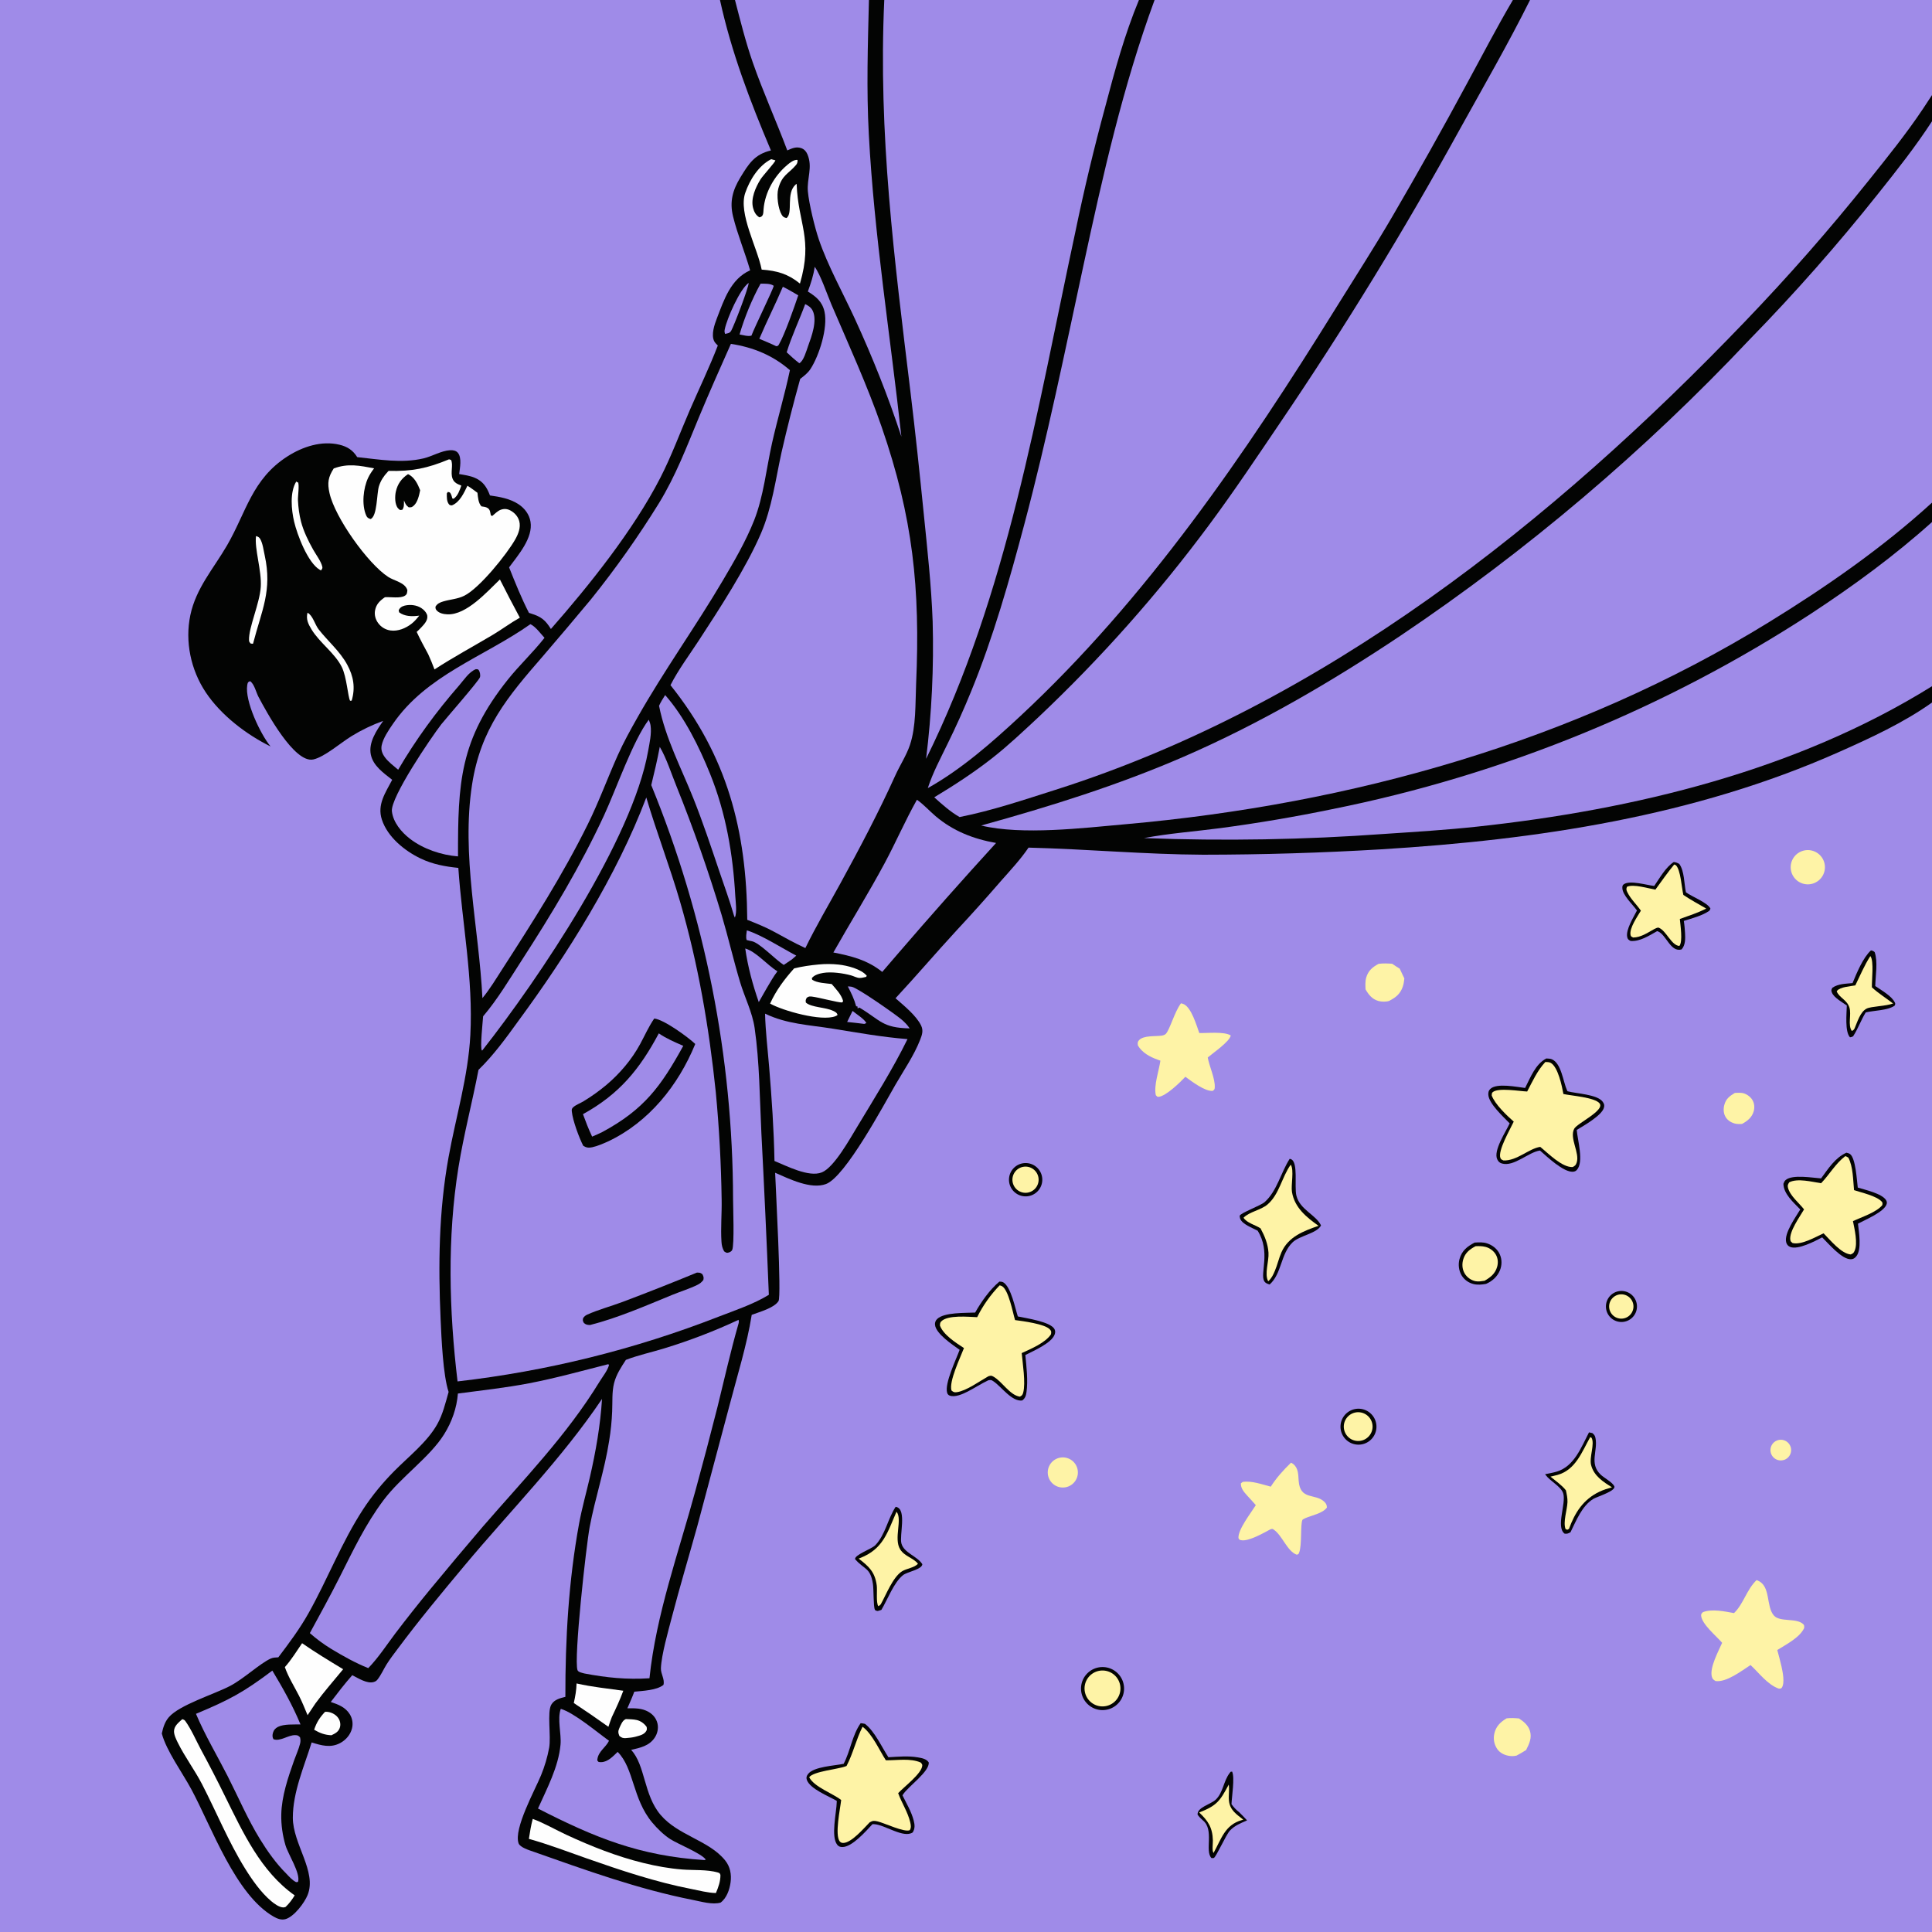 <?xml version="1.0" encoding="utf-8" ?>
<svg xmlns="http://www.w3.org/2000/svg" xmlns:xlink="http://www.w3.org/1999/xlink" width="1024" height="1024">
	<rect width="100%" height="100%" fill="#333333" stroke="none"/>
	<path fill="#9F8BE8" d="M0 0L381.598 0L389.554 0L460.552 0L468.68 0L603.657 0L611.946 0L801.865 0L810.95 0L1024 0L1024 50.397L1024 64.278L1024 266.409L1024 276.686L1024 363.716L1024 372.354L1024 703.13L1024 1023.63L1024 1024L552.95 1024L0 1024L0 0Z"/>
	<path fill="#030403" d="M381.598 0L389.554 0L460.552 0L468.68 0L603.657 0L611.946 0L801.865 0L810.95 0L1024 0L1024 50.397L1024 64.278L1024 266.409L1024 276.686L1024 363.716L1024 372.354C1009.01 383.041 991.377 391.168 974.584 398.631C897.965 432.68 814.864 445.102 731.792 450.173Q684.81 452.973 637.745 453.016C606.848 452.867 576.024 450.017 545.142 449.258C540.861 455.594 535.51 461.265 530.47 467Q518.979 480.289 507.004 493.143C496.079 505.003 485.621 517.277 474.637 529.098C479.029 532.933 485.699 538.316 488.218 543.578C489.531 546.319 488.67 548.607 487.623 551.285C484.458 559.384 479.023 567.291 474.653 574.838C468.405 585.628 448.099 623.706 437.799 627.558C429.748 630.57 418.219 624.781 410.842 621.592C411.128 629.622 414.295 687.002 412.623 689.611C410.254 693.307 402.478 695.362 398.427 696.895C395.931 712.693 390.713 729.306 386.652 744.891L369.618 808.765C365.141 824.904 360.315 840.96 356.087 857.166C354.204 864.384 350.602 877.002 350.296 884.133C350.164 887.223 352.451 890.032 351.64 893.03C348.077 895.928 340.673 896.171 336.189 896.636C335.101 899.61 333.77 902.516 332.521 905.426C336.517 905.421 340.227 905.274 343.806 907.37C346.17 908.754 347.852 910.804 348.481 913.496C349.074 916.035 348.466 918.791 347.04 920.95C344.1 925.402 339.334 926.355 334.506 927.471C342.086 935.573 341.092 951.301 350.114 961.919C359.51 972.978 375.661 975.318 384.34 986.053C387.045 989.4 387.778 993.487 387.217 997.688C386.707 1001.51 385.139 1006.07 381.923 1008.42C377.577 1009.67 371.645 1007.87 367.254 1007.01C338.109 1001.27 310.529 991.214 282.602 981.391C280.588 980.682 275.643 979.185 274.865 977.007C272.116 969.31 283.664 948.566 286.771 940.906Q288.214 937.397 289.288 933.758Q290.363 930.119 291.058 926.389C292.165 920.3 289.861 907.348 292.235 903.449C293.883 900.741 296.8 900.104 299.658 899.36C299.591 868.744 301.403 837.649 306.938 807.487C308.446 799.271 310.75 791.2 312.626 783.064C315.785 769.365 318.203 755.485 319.087 741.452C297.628 773.331 270.843 800.308 246.287 829.691C234.194 844.16 222.051 858.783 210.789 873.909C208.777 876.611 206.685 879.301 204.9 882.157C203.302 884.712 201.95 887.844 200.094 890.175C199.509 890.91 199.023 891.2 198.124 891.487C194.624 892.601 189.726 889.404 186.716 887.883C182.699 892.409 178.981 897.269 175.312 902.08C179.377 903.439 183.143 904.862 185.473 908.713Q185.721 909.128 185.927 909.565Q186.133 910.002 186.295 910.457Q186.456 910.912 186.573 911.381Q186.689 911.85 186.758 912.328Q186.827 912.806 186.849 913.289Q186.87 913.771 186.844 914.254Q186.818 914.736 186.745 915.214Q186.671 915.691 186.551 916.159C185.726 919.466 183.271 922.276 180.295 923.858C175.201 926.565 170.316 925.136 165.187 923.529C161.181 936.325 155.215 949.841 155.21 963.415C155.205 977.406 168.063 991.985 163.03 1004.42C161.384 1008.49 155.983 1015.74 151.46 1017.14C149.218 1017.83 147.022 1016.98 145.073 1015.87C124.821 1004.28 112.251 968.532 101.439 948.41C96.721 939.63 88.199 928.003 85.762 918.797C86.458 915.635 87.316 912.685 89.468 910.178C95.071 903.651 113.414 898.028 121.853 893.639C129.165 889.836 137.602 881.793 143.436 879.093C144.684 878.516 146.163 878.485 147.515 878.412C153.239 870.853 158.837 863.373 163.493 855.081C173.666 836.965 181.059 817.437 192.436 800.004C197.245 792.636 202.768 785.969 208.947 779.712C216.531 772.033 226.494 764.288 231.785 754.804C234.721 749.542 236.141 743.515 237.771 737.755C234.804 728.846 233.978 709.221 233.538 699.337C232.255 670.491 232.56 641.941 237.723 613.444C241.661 591.705 248.119 570.796 249.295 548.56C250.865 518.871 244.961 489.534 242.924 460.003C235.901 459.296 229.306 458.084 222.897 455.005C214.414 450.93 205.446 443.667 202.408 434.429C199.782 426.443 204.323 420.115 207.873 413.313C203.392 409.762 197.796 405.965 196.552 399.992C195.208 393.54 199.581 387.134 203.091 382.096Q198.709 383.675 194.512 385.695Q190.315 387.715 186.347 390.155C180.856 393.493 171.979 401.255 166.041 402.528C155.986 404.682 141.203 377.273 137.009 369.362C135.749 366.986 134.754 362.39 132.504 361.018L131.502 361.604C131.226 362.251 131.182 362.269 131.048 363.082C129.65 371.55 138.115 389.287 143.414 395.644C130.477 389.254 117.113 379.055 109.036 366.933C101.136 355.077 97.937 339.991 100.894 325.999C103.924 311.661 113.16 301.415 120.298 289.13C130.538 271.509 133.496 253.939 152.418 241.857C160.409 236.755 170.417 233.434 179.912 235.707C184.137 236.718 187.049 238.63 189.332 242.284C200.981 243.506 212.818 245.678 224.392 242.976C229.059 241.886 233.776 238.933 238.52 238.624C239.956 238.53 241.61 238.771 242.612 239.914C244.922 242.548 243.748 248.094 243.356 251.257C246.146 251.742 249.086 252.134 251.701 253.262C256.118 255.167 258.049 258.27 259.692 262.605C264.88 263.327 270.367 264.296 274.815 267.245C278.073 269.405 280.517 272.584 281.174 276.497C282.623 285.135 274.611 294.22 269.829 300.715C273.074 308.86 276.346 317.026 280.357 324.831L281.634 325.243C286.926 326.905 289.139 328.757 291.986 333.38C312.411 310.135 335.779 280.887 349.946 253.318C355.932 241.667 360.408 229.378 365.61 217.379C370.551 205.981 375.999 194.739 380.454 183.141C379.752 182.439 378.949 181.684 378.51 180.782C376.857 177.384 378.663 172.103 379.94 168.788C383.737 158.928 387.277 147.876 397.577 143.273C394.85 133.729 390.909 124.352 388.545 114.772C386.605 106.907 388.333 100.742 392.447 93.999C396.861 86.765 399.929 81.814 408.606 79.741C397.555 53.584 387.688 27.791 381.598 0Z"/>
	<path fill="#9F8BE8" d="M810.95 0L1024 0L1024 50.397Q1021.66 54.032 1019.25 57.626C1010.36 70.93 1000.12 83.607 990.113 96.09C968.943 122.493 948.253 146.042 924.854 170.445C823.084 276.585 701.334 373.568 559.398 418.627C542.705 423.926 525.79 429.653 508.6 433.056C503.669 430.243 499.37 426.374 495.171 422.588C505.832 416.169 516.108 409.481 525.91 401.801C534.48 395.085 542.381 387.57 550.345 380.16Q562.781 368.416 574.687 356.136Q586.593 343.856 597.946 331.062Q609.299 318.269 620.078 304.988Q630.856 291.706 641.038 277.963C654.107 260.353 666.282 242.104 678.57 223.952Q704.128 186.278 727.901 147.453Q751.674 108.628 773.611 68.736C786.219 45.984 799.357 23.284 810.95 0Z"/>
	<path fill="#9F8BE8" d="M611.946 0L801.865 0C793.287 14.546 785.515 29.61 777.431 44.434Q758.355 79.822 738.091 114.543C728.472 131.038 718.046 147.161 707.978 163.389C660.044 240.652 607.647 317.362 540.761 379.572C525.818 393.47 509.639 407.715 491.755 417.716C494.443 409.429 498.49 401.986 502.264 394.171Q508.929 380.63 514.638 366.658C526.48 337.801 534.986 307.691 542.988 277.592C555.047 232.236 564.436 186.202 574.321 140.34C584.546 92.908 595.179 45.629 611.946 0Z"/>
	<path fill="#9F8BE8" d="M520.027 437.546C556.62 427.413 592.615 416.174 627.496 401.028C667.658 383.587 705.768 361.319 742.12 337.046Q754.728 328.568 767.094 319.742Q779.461 310.917 791.578 301.75Q803.694 292.584 815.55 283.084Q827.407 273.583 838.994 263.757Q850.582 253.93 861.891 243.785Q873.201 233.64 884.224 223.184Q895.246 212.728 905.974 201.969Q916.701 191.21 927.125 180.157Q963.231 143.19 995.392 102.744C1005.37 90.229 1015.28 77.72 1024 64.278L1024 266.409C997.629 290.454 967.684 311.258 937.317 329.924C834.209 393.301 716.358 426.227 596.384 436.873C573.861 438.872 541.818 442.751 520.027 437.546Z"/>
	<path fill="#9F8BE8" d="M468.68 0L603.657 0C596.056 18.323 590.817 37.532 585.78 56.682Q576.845 89.576 569.95 122.957C549.62 217.506 534.102 314.73 490.845 402.196Q493.085 384.092 493.957 365.871Q494.829 347.649 494.328 329.414C493.632 310.269 491.516 291.264 489.602 272.218C487.441 250.716 485.182 229.294 482.579 207.837C474.023 137.327 465.428 71.23 468.68 0Z"/>
	<path fill="#9F8BE8" d="M606.323 444.205C619.572 441.685 633.333 440.703 646.722 438.929C666.53 436.305 686.578 432.904 706.148 428.856Q714.603 427.162 723.015 425.267Q731.428 423.372 739.793 421.278Q748.158 419.185 756.47 416.892Q764.783 414.6 773.039 412.112Q781.295 409.623 789.49 406.939Q797.685 404.254 805.813 401.376Q813.942 398.498 822 395.428Q830.058 392.358 838.041 389.097Q846.023 385.836 853.926 382.387Q861.829 378.937 869.648 375.301Q877.467 371.664 885.197 367.844Q892.928 364.023 900.565 360.019Q908.202 356.016 915.743 351.832Q923.283 347.648 930.721 343.287Q938.16 338.925 945.493 334.388Q952.826 329.851 960.049 325.141C982.475 310.39 1004.02 294.647 1024 276.686L1024 363.716C952.189 408.41 866.177 429.167 782.85 438.137C766.589 439.888 750.191 440.9 733.872 441.988Q702.04 444.304 670.128 444.859Q638.217 445.414 606.323 444.205Z"/>
	<path fill="#9F8BE8" d="M389.554 0L460.552 0C459.968 24.295 459.199 46.995 460.498 71.367C463.358 125.019 471.932 178.086 477.749 231.429C470.82 210.267 462.361 189.094 453.051 168.869C446.879 155.46 438.717 140.794 434.002 126.912C431.844 120.557 428.785 108.02 428.191 101.455C427.577 94.674 430.872 88.657 427.961 81.812C427.315 80.291 426.307 79.092 424.697 78.525C421.973 77.567 419.751 78.646 417.274 79.717C411.402 64.083 404.503 48.91 398.988 33.105C395.212 22.285 392.438 11.085 389.554 0Z"/>
	<path fill="#9F8BE8" d="M349.692 395.862C353.252 401.831 355.874 410.205 358.575 416.803Q372.086 450.363 382.499 485.009C385.974 496.745 388.72 508.703 392.223 520.426C394.641 528.515 398.765 536.507 399.975 544.887C402.596 563.033 402.658 582.193 403.546 600.503Q405.778 643.374 407.504 686.268C399.687 691.114 389.454 694.563 380.832 697.884Q372.51 701.128 364.088 704.104Q355.666 707.079 347.152 709.781Q338.639 712.484 330.043 714.912Q321.447 717.339 312.777 719.489Q304.108 721.639 295.374 723.508Q286.639 725.378 277.849 726.966Q269.06 728.554 260.223 729.858Q251.387 731.163 242.513 732.182C238.02 694.771 236.991 656.038 242.985 618.762C245.776 601.398 250.294 584.331 253.611 567.052C261.565 559.306 268.068 550.367 274.548 541.393C300.782 505.757 326.891 464.08 342.552 422.689C348.043 441.25 355.038 459.318 360.453 477.908C370.09 510.991 375.824 544.62 379.382 578.846Q382.09 607.32 382.488 635.92C382.625 643.288 381.918 650.834 382.396 658.162C382.525 660.128 382.853 661.52 383.807 663.237C384.767 663.886 385.144 664.246 386.372 663.821C387.01 663.599 387.81 663.141 388.08 662.493C389.31 659.538 388.537 639.978 388.534 635.458Q388.522 628.427 388.34 621.399Q388.157 614.371 387.805 607.349Q387.453 600.327 386.931 593.315Q386.41 586.304 385.719 579.307Q385.028 572.311 384.168 565.333Q383.308 558.355 382.279 551.4Q381.251 544.445 380.054 537.516Q378.858 530.588 377.495 523.691Q376.131 516.794 374.602 509.931Q373.072 503.069 371.377 496.246Q369.681 489.423 367.822 482.642Q365.962 475.862 363.939 469.129Q361.916 462.395 359.731 455.713Q357.545 449.03 355.199 442.402Q352.853 435.775 350.347 429.206Q347.842 422.637 345.178 416.13C346.82 409.393 348.41 402.678 349.692 395.862Z"/>
	<path fill="#030403" d="M346.75 539.857C351.761 540.263 364.803 549.794 368.503 553.33C359.487 575.312 343.944 594.763 322.233 605.01C319.635 606.167 316.656 607.47 313.88 608.067C311.987 608.474 310.789 608.319 309.144 607.306C306.901 602.952 303.57 593.934 303.08 589.143C302.964 588.007 303.024 587.578 303.871 586.815C305.266 585.559 307.675 584.687 309.325 583.672Q315.757 579.773 321.514 574.931C328.584 568.95 334.851 561.551 339.278 553.398C341.734 548.874 343.822 544.101 346.75 539.857Z"/>
	<path fill="#9F8BE8" d="M349.188 547.704C353.159 550.456 357.741 552.392 362.147 554.32C350.333 575.806 341.352 588.063 319.251 599.993C317.512 600.9 315.634 601.633 313.84 602.434C311.983 598.531 310.464 594.585 308.982 590.529C328.275 579.904 339.033 566.728 349.188 547.704Z"/>
	<path fill="#030403" d="M369.366 674.503C370.873 674.55 371.098 674.469 372.286 675.357C372.928 676.76 373.064 676.915 372.804 678.415C371.886 679.58 371.043 680.303 369.705 680.968C365.536 683.042 360.724 684.501 356.378 686.281C342.268 692.06 327.507 698.535 312.732 702.287C311.275 702.2 310.677 702.194 309.495 701.233C308.835 699.961 308.788 699.974 309.088 698.583C309.753 697.712 310.25 697.229 311.259 696.774C317.228 694.086 323.916 692.334 330.081 690.007Q349.845 682.563 369.366 674.503Z"/>
	<path fill="#9F8BE8" d="M431.795 141.406C434.887 145.532 438.494 156.307 440.697 161.449C449.874 182.88 459.658 204.202 467.281 226.25C483.909 274.342 487.779 311.733 485.562 362.447C485.109 372.821 485.598 385.025 482.272 394.891C480.399 400.446 476.944 405.672 474.52 411.03C465.618 430.7 455.629 449.628 445.249 468.556C439.074 479.818 432.483 490.945 426.853 502.491C421.293 499.925 415.978 497.003 410.629 494.033C405.953 491.465 401.013 489.481 396.062 487.523C395.705 440.175 385.411 400.675 355.363 363.149C359.497 354.996 365.296 347.255 370.307 339.581C381.357 322.659 395.46 301.009 403.357 282.63C409.141 269.169 411.093 254.093 414.207 239.851Q418.692 220.219 424.12 200.826C426.167 199.239 428.143 197.766 429.579 195.562C434.208 188.456 438.865 173.708 437.018 165.257C435.845 159.888 432.588 157.243 428.177 154.512C429.731 150.245 431.213 145.926 431.795 141.406Z"/>
	<path fill="#9F8BE8" d="M387.394 182.253C399.143 184.049 409.68 188.345 418.667 196.207C415.936 209.164 412.088 221.949 409.186 234.897C406.175 248.332 404.734 263.075 399.683 275.841C395.311 286.894 389.141 297.451 383.122 307.665C368.664 332.199 351.925 355.423 337.914 380.209C334.2 386.78 330.477 393.466 327.397 400.362C321.965 412.526 317.458 424.917 311.534 436.9C298.244 463.785 282.249 488.823 266.016 513.974C262.729 519.077 259.571 524.335 255.695 529.017C253.835 491.601 244.423 453.383 250.195 415.876C254.77 386.148 269.006 369.357 287.809 347.715Q300.632 332.802 313.206 317.679Q332.813 293.3 349.263 266.688C358.291 251.947 363.965 236.743 370.567 220.883C375.952 207.946 381.693 195.059 387.394 182.253Z"/>
	<path fill="#9F8BE8" d="M391.452 699.538C391.692 700.597 391.64 700.829 391.35 701.837C387.192 716.314 383.916 731.068 380.294 745.687Q374.689 767.835 368.648 789.867C359.762 822.693 347.751 855.561 344.231 889.513C332.247 890.299 321.38 889.199 309.644 886.957C308.581 886.63 306.494 886.324 306.096 885.224C303.998 879.433 310.746 818.789 312.538 809.334C315.452 793.965 320.467 779.143 322.876 763.595Q324.147 755.844 324.46 747.996C324.674 743.201 324.285 737.737 325.469 733.1C326.66 728.439 329.15 724.737 331.734 720.762C338.32 718.231 345.499 716.699 352.254 714.608Q372.379 708.44 391.452 699.538Z"/>
	<path fill="#9F8BE8" d="M322.223 723.085L322.822 723.315C322.195 726.203 319.283 729.831 317.725 732.382C300.429 760.71 277.368 784.339 255.774 809.3Q241.734 825.717 228.003 842.392Q218.473 853.968 209.405 865.911C204.83 872.004 200.5 878.668 195.19 884.141C188.221 881.34 181.926 877.784 175.51 873.924Q169.502 870.246 164.223 865.582C169.578 855.734 175.003 845.874 180.053 835.866C187.242 821.622 193.649 807.955 203.303 795.094C212.548 782.777 227.73 772.443 235.363 760.252C239.483 753.67 242.073 746.35 242.706 738.605C255.282 736.942 267.942 735.564 280.407 733.171C294.483 730.47 308.337 726.611 322.223 723.085Z"/>
	<path fill="#FEFEFE" d="M238.016 243.445L239.06 243.782C240.349 246.429 238.627 250.493 239.852 253.663C240.725 255.921 242.448 256.524 244.52 257.391C243.543 259.956 242.753 262.715 240.423 264.352L239.761 264.198C239.484 263.236 239.259 262.245 238.723 261.389C238.372 260.828 237.987 260.892 237.387 260.728L236.832 261.505C236.808 263.391 236.708 265.777 237.985 267.316C238.466 267.894 238.801 267.777 239.488 267.874C243.732 266.21 245.885 261.286 247.748 257.449C249.599 258.557 251.324 259.914 253.067 261.184C253.32 263.476 253.501 266.692 255.191 268.385C256.259 268.552 257.526 268.654 258.448 269.25C259.875 270.174 259.782 271.591 260.161 273.136L260.903 273.471C262.155 272.429 263.785 270.791 265.31 270.22C267.091 269.554 268.781 269.643 270.464 270.535C272.755 271.751 274.573 273.755 275.233 276.293C276.087 279.581 274.71 283.006 273.119 285.836C268.735 293.634 254.122 311.815 246.017 315.779C242.36 317.567 238.744 317.638 234.955 318.767C233.174 319.297 231.72 319.933 230.785 321.61C230.891 322.549 230.768 322.749 231.424 323.503C232.786 325.068 235.164 325.532 237.144 325.611C247.315 326.021 258.252 313.533 264.965 307.121Q270.106 317.323 275.527 327.38C270.569 330.164 265.931 333.658 261.025 336.569C250.762 342.661 240.309 348.302 230.288 354.81C229.306 352.087 228.167 349.466 226.992 346.823C224.868 342.891 222.734 338.977 220.853 334.92Q222.183 333.722 223.405 332.414C224.897 330.812 226.835 328.752 226.465 326.348C226.272 325.09 225.192 323.8 224.244 322.99C221.948 321.025 218.717 320.37 215.769 320.752C214.142 320.963 212.527 321.436 211.605 322.899C211.133 323.648 211.38 323.795 211.584 324.575C214.419 326.677 218.085 326.792 221.459 326.385L222.227 326.289C220.982 327.846 219.673 329.402 218.09 330.627C215.008 333.015 210.934 334.714 206.973 334.163Q206.478 334.095 205.992 333.976Q205.507 333.857 205.036 333.69Q204.565 333.522 204.114 333.306Q203.663 333.091 203.236 332.831Q202.809 332.57 202.411 332.268Q202.014 331.965 201.649 331.623Q201.284 331.281 200.957 330.904Q200.629 330.526 200.342 330.117C198.98 328.21 198.347 325.851 198.786 323.531C199.412 320.215 201.349 318.383 204.022 316.537C206.92 316.314 212.258 317.317 214.671 315.696C215.858 314.899 215.755 314.08 215.919 312.798C214.675 308.683 209.037 307.927 205.74 305.773C194.893 298.684 177.531 274.28 174.646 261.362C173.426 255.902 173.948 252.854 176.881 248.295C184.45 245.454 190.695 246.811 198.287 248.227C197.068 249.838 195.963 251.446 195.103 253.282C192.552 258.732 191.576 267.484 194.108 273.238C194.646 274.461 195.2 274.661 196.395 275.109C200.027 273.655 199.614 261.626 200.853 257.684C201.802 254.669 203.36 252.374 205.496 250.077L205.963 249.584C218.511 249.874 226.393 248.264 238.016 243.445Z"/>
	<path fill="#030403" d="M216.272 251.292C219.686 252.928 221.395 256.492 222.691 259.834C222.166 262.439 221.373 266.225 219.231 268.073C218.208 268.955 217.863 268.927 216.607 268.881C215.047 267.711 214.878 266.983 214.104 265.232C214.078 267.021 214.309 268.7 213.246 270.188L212.094 270.341C211.551 269.975 211.411 269.925 210.938 269.371C209.19 267.327 209.259 263.034 209.799 260.596C210.706 256.5 212.81 253.587 216.272 251.292Z"/>
	<path fill="#9F8BE8" d="M405.496 537.258C417.08 542.832 428.79 543.199 441.215 545.194C454.61 547.345 467.409 549.68 480.997 550.747C473.207 566.658 463.554 581.883 454.439 597.06C450.551 603.398 442.161 618.772 435.547 621.402C428.666 624.139 416.899 617.939 410.488 615.34C410.191 598.822 409.031 582.175 407.682 565.712C406.907 556.255 405.735 546.745 405.496 537.258Z"/>
	<path fill="#9F8BE8" d="M281.119 330.836C283.748 331.962 286.657 335.97 288.597 338.053C282.61 345.713 275.348 352.477 269.246 360.105C243.547 392.23 242.715 415.105 242.756 453.908C233.93 453.226 224.312 449.985 217.258 444.548C212.731 441.058 208.374 435.851 207.716 430.01C206.895 422.707 228.32 391.13 233.888 383.911C236.545 380.572 253.737 360.962 254.39 358.939C254.72 357.914 254.375 356.083 253.781 355.218C253.336 354.57 252.913 354.75 252.201 354.682C248.563 356.137 245.911 360.352 243.397 363.234C231.174 377.245 220.426 391.935 211.038 407.982C208.69 405.964 205.875 403.905 204.025 401.405C202.651 399.549 201.816 397.473 202.277 395.15C203.049 391.263 205.986 386.99 208.198 383.758C226.025 357.721 256.35 348.281 281.119 330.836Z"/>
	<path fill="#9F8BE8" d="M485.996 423.883C489.524 426.342 492.578 429.78 495.872 432.578C505.203 440.505 515.993 444.684 527.937 446.791Q501.316 475.93 475.583 505.857L467.61 515.14C459.748 508.838 451.374 506.736 441.702 504.835C450.654 489.011 460.277 473.532 468.88 457.517C474.83 446.44 479.824 434.829 485.996 423.883Z"/>
	<path fill="#9F8BE8" d="M144.349 885.451C149.837 894.591 155.222 904.104 159.268 913.977C155.683 914.077 150.566 913.658 147.281 915.305C145.972 915.961 145.096 916.962 144.689 918.375C144.332 919.616 144.281 920.712 144.946 921.828C148.563 923.15 152.742 919.556 156.481 919.662C157.893 919.702 158.081 919.897 159.029 920.817C159.321 922.021 159.345 922.974 159.049 924.168C158.311 927.144 156.913 930.123 155.887 933.029C152.659 942.176 149.302 951.945 149.08 961.712C148.958 967.135 149.779 972.782 151.297 977.986C152.714 982.845 159.418 992.926 157.959 997.463L156.948 997.575C154.82 996.491 153.37 994.768 151.743 993.064C146.413 987.786 141.74 981.194 137.819 974.821C131.275 964.186 126.317 952.52 120.656 941.393C115.097 930.467 108.611 919.649 103.868 908.365C121.726 900.883 128.889 897.068 144.349 885.451Z"/>
	<path fill="#9F8BE8" d="M297.227 905.72C304.337 907.825 316.429 918.095 322.793 922.641C321.067 926.2 317.196 928.172 316.624 932.447C316.511 933.29 316.609 933.077 317.214 933.833C317.871 933.96 317.933 934.004 318.698 933.978C322.246 933.86 324.988 930.804 327.374 928.539C336.125 937.357 335.143 953.301 345.659 965.951C348.297 969.124 351.831 972.568 355.315 974.801C359.306 977.36 371.876 982.396 374.092 985.636L373.376 985.881C339.072 983.673 315.388 974.066 285.144 958.565C289.92 947.904 295.996 936.521 297.083 924.758C297.628 918.858 295.245 911.185 297.227 905.72Z"/>
	<path fill="#9F8BE8" d="M343.862 381.47C344.27 382.483 344.67 383.488 344.824 384.576C345.431 388.85 344.261 393.84 343.524 398.031C335.283 444.921 285.592 518.697 255.667 556.703L255.418 556.794C254.336 555.553 255.893 541.403 256.066 538.663C263.654 529.763 270.015 519.064 276.37 509.237C292.506 484.286 307.69 459.093 320.188 432.098C326.606 418.236 335.473 392.574 343.862 381.47Z"/>
	<path fill="#FEFEFE" d="M408.75 84.371C409.516 84.543 410.244 84.764 410.994 84.995C410.831 86.01 404.286 93.133 403.098 95.051C400.477 99.285 397.83 105.193 399.14 110.206C399.686 112.293 400.589 114.048 402.471 115.187C404.708 114.843 404.547 112.902 404.696 110.981C405.391 102.058 410.382 93.218 417.277 87.417C418.727 86.197 420.763 84.555 422.709 84.751C422.78 85.767 422.605 86.637 421.922 87.439C417.835 92.243 414.539 92.629 412.507 99.97C411.516 103.55 412.39 110.616 414.33 113.842C415.044 115.03 415.568 115.264 416.87 115.567C420.498 112.923 416.4 102.48 421.735 97.797C421.888 97.663 422.068 97.563 422.234 97.446C423 118.79 431.028 126.258 423.991 150.298C417.634 145.136 411.85 143.498 403.703 142.895C401.412 131.2 391.267 113.134 394.986 102.279C397.375 95.307 402.091 87.736 408.75 84.371Z"/>
	<path fill="#9F8BE8" d="M352.551 368.397C362.817 380.04 370.606 395.881 376.383 410.201C384.738 430.913 388.474 452.633 389.715 474.864C389.896 478.088 390.719 483.465 389.5 486.342L389.066 485.394C386.745 477.356 383.821 469.409 381.145 461.477C376.814 448.638 372.522 435.74 367.498 423.153C361.01 406.896 352.725 391.347 349.307 374.078C350.228 372.062 351.358 370.256 352.551 368.397Z"/>
	<path fill="#FEFEFE" d="M96.61 911.212C97.152 911.319 97.839 911.647 98.161 912.095C101.45 916.67 103.851 922.346 106.507 927.324Q113.122 939.525 119.234 951.986C128.751 971.175 138.165 991.88 156.19 1004.59C154.76 1006.93 153.383 1008.77 151.409 1010.69C150.926 1010.85 150.665 1011 150.151 1010.98C147.947 1010.92 145.316 1008.97 143.697 1007.6C138.247 1002.99 133.584 996.316 129.845 990.288C121.121 976.223 114.716 960.446 107.123 945.73C103.212 938.151 97.979 931.234 94.211 923.593C93.365 921.878 92.18 919.468 92.234 917.538C92.313 914.708 94.692 912.959 96.61 911.212Z"/>
	<path fill="#FEFEFE" d="M282.362 964.052C288.434 966.281 294.371 969.79 300.259 972.515C313.437 978.615 326.977 983.992 341.106 987.441C347.961 989.114 354.655 990.324 361.696 990.88C367.473 991.335 374.983 990.826 380.449 992.459C381.59 992.799 381.338 992.769 381.843 993.699C381.895 997.137 380.759 1000.23 379.447 1003.34C375.337 1003.3 370.428 1001.98 366.326 1001.18C347.692 997.562 329.068 991.336 311.176 985.056C300.916 981.455 290.808 977.564 280.326 974.645C280.851 971.053 281.438 967.565 282.362 964.052Z"/>
	<path fill="#FEFEFE" d="M433.816 511.201C437.331 510.851 441.044 510.868 444.555 511.255C448.973 511.741 456.52 513.573 459.417 517.199L459.037 517.784C457.952 517.998 456.619 518.384 455.518 518.34C454.102 518.283 452.452 517.353 451.046 516.964C446.815 515.796 440.538 514.932 436.24 515.683C434.202 516.039 431.55 516.72 430.275 518.466L430.484 519.285C433.061 521.018 437.749 521.141 440.807 521.548C443.162 524.319 445.874 527.014 446.889 530.585L446.399 531.317C444.399 531.496 434.065 528.644 430.238 528.194C428.862 528.118 428.758 528.087 427.604 528.818C427.01 530.012 426.915 530.091 427.135 531.392C430.116 534.034 437.494 533.794 441.529 535.764C442.685 536.329 443.526 536.638 443.924 537.919C443.464 538.287 443.421 538.366 442.786 538.614C435.366 541.513 414.895 535.708 408.167 531.929C411.269 524.999 415.843 518.886 420.906 513.272C425.152 512.229 429.468 511.607 433.816 511.201Z"/>
	<path fill="#FEFEFE" d="M160.116 870.938C167.185 875.85 174.517 880.266 181.876 884.721C176.918 890.765 171.801 896.558 167.172 902.872L163.022 909.088C161.587 905.628 160.176 902.112 158.476 898.773C155.931 893.775 152.817 888.916 150.979 883.604C154.402 879.779 157.212 875.167 160.116 870.938Z"/>
	<path fill="#FEFEFE" d="M305.591 892.264C313.767 894.144 322.076 894.941 330.363 896.132C328.616 900.924 326.481 905.471 324.291 910.069C323.603 911.748 323.067 913.522 322.467 915.237Q313.41 908.772 304.125 902.64C304.902 899.103 305.508 895.896 305.591 892.264Z"/>
	<path fill="#9F8BE8" d="M414.932 151.987C417.733 153.347 420.397 154.971 423.086 156.537C420.939 162.907 416.008 177.054 412.925 182.437C412.328 183.48 412.468 183.23 411.44 183.512C408.518 182.079 405.444 180.865 402.458 179.562C406.39 170.268 410.996 161.277 414.932 151.987Z"/>
	<path fill="#9F8BE8" d="M426.781 161.171C428.47 162.058 429.913 162.939 430.766 164.726C433.278 169.992 430.16 178.335 428.297 183.437C427.462 185.725 425.918 191.464 423.651 192.509C421.265 190.716 419.13 188.766 416.961 186.722C419.615 178.061 423.643 169.697 426.781 161.171Z"/>
	<path fill="#9F8BE8" d="M449.359 522.825C450.038 522.859 450.819 522.863 451.491 523.015C454.866 523.78 474.219 537.353 477.681 540.237C479.441 541.703 480.862 543.155 482.155 545.07C467.567 544.769 466.874 540.86 455.479 534.018L454.557 534.513L454.505 533.448L453.776 533.348C452.744 529.521 451.183 526.325 449.359 522.825Z"/>
	<path fill="#9F8BE8" d="M394.996 502.712C400.952 504.5 406.565 511.49 412.048 514.807C409.919 517.615 408.192 520.695 406.396 523.721L402.162 531.137C398.955 521.901 396.359 512.403 394.996 502.712Z"/>
	<path fill="#9F8BE8" d="M403.117 150.347C405.215 150.361 408.414 150.195 410.09 151.478C409.809 153.396 399.967 173.315 398.286 177.882C396.585 178.453 393.756 177.584 391.976 177.287C394.605 168.27 398.57 158.562 403.117 150.347Z"/>
	<path fill="#FEFEFE" d="M135.708 284.115C136.775 284.464 137.383 284.719 137.946 285.717C139.273 288.068 139.706 291.678 140.286 294.317C144.392 313.025 138.693 323.481 134.122 341.147C133.652 341.278 133.227 341.116 132.755 341.026C132.232 340.285 132.017 340.205 131.987 339.25C131.775 332.548 137.63 319.921 138.213 311.074C138.776 302.53 134.761 290.655 135.708 284.115Z"/>
	<path fill="#FEFEFE" d="M157.042 255.197L157.657 255.723L157.948 255.522C158.752 257.14 157.816 262.989 157.923 265.223C158.101 268.966 158.619 272.908 159.566 276.541C160.878 281.577 163.444 286.796 165.99 291.331C167.456 293.945 170.136 297.447 170.814 300.32C171.057 301.353 170.664 301.496 170.133 302.356C169.909 302.232 169.681 302.114 169.46 301.984C163.117 298.257 157.517 283.39 155.903 276.522C154.436 270.28 153.516 260.903 157.042 255.197Z"/>
	<path fill="#FEFEFE" d="M162.984 324.745C165.839 326.24 166.895 331.042 168.888 333.589C173.853 339.932 180.067 345.055 183.991 352.223C187.387 358.427 188.417 364.513 186.399 371.345L185.565 371.437C184.386 369.332 183.797 358.88 181.153 353.54C177.494 346.149 169.513 340.812 165.14 333.652C163.326 330.68 162.121 328.193 162.984 324.745Z"/>
	<path fill="#9F8BE8" d="M395.852 493.108C403.816 495.618 414.352 502.469 422.04 506.505L419.703 508.533L415.394 511.436C411.082 508.728 402.472 499.572 398.462 498.86C398.062 498.788 397.663 498.713 397.269 498.613L396.672 498.457L395.75 498.228C395.204 496.673 395.66 494.73 395.852 493.108Z"/>
	<path fill="#FEFEFE" d="M172.29 907.293C172.871 907.262 173.424 907.275 173.999 907.374C176.129 907.738 178.275 908.965 179.441 910.826C180.369 912.308 180.658 914.221 180.05 915.884C179.277 917.996 177.561 918.823 175.65 919.725C172.021 919.529 169.611 918.598 166.5 916.796C167.809 912.861 169.475 910.283 172.29 907.293Z"/>
	<path fill="#FEFEFE" d="M331.732 911.139C333.616 911.238 335.707 911.224 337.545 911.658C339.609 912.145 341.626 913.617 342.766 915.372C342.819 916.135 342.989 916.61 342.613 917.314C341.441 919.506 338.863 919.908 336.67 920.548C335.106 920.937 333.413 921.1 331.805 921.231C330.274 921.356 329.45 921.067 328.259 920.056C327.615 918.428 327.532 917.54 328.277 915.913C329.08 914.157 329.909 911.813 331.732 911.139Z"/>
	<path fill="#9F8BE8" d="M396.812 149.949C396.784 152.517 389.1 172.535 387.576 175.24C386.763 176.682 385.79 176.596 384.307 176.979C383.989 175.98 383.92 175.58 384.137 174.528C385.322 168.782 392.167 153.139 396.812 149.949Z"/>
	<path fill="#9F8BE8" d="M451.872 535.813C453.836 537.469 458.122 540.077 459.198 542.246L458.098 542.694C455.077 542.286 452.034 541.996 449.003 541.663L451.872 535.813Z"/>
	<path fill="#030403" d="M529.683 679.275C530.505 679.301 531.211 679.297 531.928 679.776C535.914 682.432 538.04 693.316 539.466 697.738C543.701 698.65 556.96 700.533 558.923 704.513C559.405 705.491 559.336 706.312 558.99 707.299C557.378 711.902 547.457 716.139 543.454 718.182C544.052 724.41 544.926 731.755 544.049 737.942C543.78 739.841 543.345 741.109 541.8 742.28C536.343 743.051 530.819 735.034 526.618 732.166C525.389 731.327 525.234 731.333 523.843 731.572C520.106 733.336 516.604 735.65 512.92 737.537C510.4 738.829 506.081 740.809 503.255 739.656C502.614 739.395 502.206 738.865 502.006 738.197C500.535 733.28 506.854 720.368 508.624 715.435C505.01 712.833 496.056 706.981 495.574 702.175C495.457 701 495.84 699.958 496.676 699.129C500.385 695.451 511.79 695.959 516.849 695.68C520.158 689.854 524.559 683.603 529.683 679.275Z"/>
	<path fill="#FEF3A6" d="M529.83 681.272C530.349 681.4 530.636 681.429 531.099 681.704C534.638 683.8 536.817 695.818 538.003 699.671C542.059 700.217 553.744 701.687 556.414 704.581C557.366 705.614 557.206 705.907 557.051 707.202C553.99 711.794 546.428 714.917 541.528 717.164C542.016 722.609 543.681 733.032 542.321 738.096C541.985 739.346 541.661 739.697 540.537 740.263C535.067 739.427 531.114 732.054 526.276 729.494C525.241 728.947 524.919 729.171 523.846 729.454C519.279 732.013 512.215 737.18 507.141 737.885C505.766 738.076 505.321 737.856 504.302 736.981C502.877 732.234 508.97 719.579 510.925 714.503C506.642 711.723 499.954 707.477 498.18 702.532C498.292 701.628 498.164 701.107 498.829 700.412C502.28 696.807 513.344 697.968 517.922 698.134C520.895 692.019 525.105 686.15 529.83 681.272Z"/>
	<path fill="#030403" d="M456.177 913.317C456.957 913.364 457.688 913.526 458.454 913.676C463.607 917.635 467.309 925.921 470.872 931.377C476.007 931.1 481.323 930.558 486.423 931.438C488.553 931.806 490.918 932.185 492.234 934.063C492.895 938.843 481.277 946.912 478.616 951.114C478.52 951.265 478.431 951.42 478.339 951.574C480.454 955.917 483.067 960.18 484.273 964.894C484.873 967.238 485.039 969.121 483.754 971.222C478.86 974.472 469.104 967.197 463.41 966.863C463.087 966.844 462.764 966.844 462.441 966.835C459.066 970.419 451.643 979.065 446.382 978.966C445.273 978.945 444.468 978.662 443.756 977.772C440.255 973.389 443.388 960.67 443.49 955.126L443.497 954.493C439.25 952.01 429.297 948.17 427.636 943.352C427.21 942.118 427.528 941.278 428.274 940.28C431.228 936.326 442.471 935.865 447.153 934.854C450.767 927.981 451.653 919.695 456.177 913.317Z"/>
	<path fill="#FEF3A6" d="M457.168 915.218C462.25 918.895 466.117 927.699 469.521 932.992C475.365 933.073 482.534 931.761 487.985 934.175C488.447 934.763 488.87 935 488.821 935.803C488.562 940.04 479.014 947.162 476.047 950.411C477.931 955.655 481.128 960.327 482.431 965.815C482.779 967.28 483.055 968.672 482.209 970.019C479.389 971.351 468.762 966.243 465.239 965.408C463.366 964.964 462.606 964.897 460.938 965.888C457.937 968.931 451.269 976.833 446.882 976.796C446.172 976.79 445.585 976.571 445.13 976.031C442.308 972.687 445.367 958.539 445.836 954.047C441.292 950.468 431.573 947.194 428.885 941.967C431.233 938.817 443.941 937.796 448.175 936.196C448.35 936.13 448.523 936.057 448.698 935.988C452.173 929.315 453.78 921.941 457.168 915.218Z"/>
	<path fill="#030403" d="M819.585 561.012C820.488 561.065 821.661 561.075 822.51 561.435C827.58 563.585 828.49 573.359 830.555 577.888C830.631 578.054 830.711 578.217 830.789 578.382C835.347 579.647 846.835 580.019 849.543 584.058C850.323 585.221 850.468 585.883 850.073 587.229C848.888 591.272 839.281 596.733 835.702 598.875C836.097 604.138 839.592 615.834 835.789 620.053C835.207 620.699 834.619 620.952 833.785 621.032C828.78 621.514 819.762 612.888 816.224 609.805C810.158 610.611 802.427 618.564 796.001 616.667C794.771 616.304 794.128 615.615 793.579 614.485C791.341 609.873 798.198 599.716 800.162 595.402C796.89 592.018 789.06 584.926 788.843 580.196C788.786 578.97 788.984 578 789.919 577.128C793.389 573.897 803.874 576.126 808.348 576.64C811.188 571.051 813.78 564.037 819.585 561.012Z"/>
	<path fill="#FEF3A6" d="M819.07 562.874C820.036 562.915 821.157 562.87 822.018 563.394C825.832 565.718 827.864 575.623 828.638 579.85C832.833 580.77 845.302 581.621 847.811 584.815C850.727 588.527 835.937 595.356 834.377 598.234C831.674 603.222 837.455 611.089 835.656 616.26C835.16 617.685 834.801 617.828 833.571 618.567C827.9 618.841 820.588 611.268 816.361 607.865C810.303 608.757 804.01 615.368 796.836 615.066C796.116 614.675 795.605 614.613 795.274 613.81C793.696 609.989 800.459 598.515 802.312 594.479C798.563 591.21 792.328 585.226 790.64 580.614C790.713 579.961 790.598 579.4 791.112 578.922C793.916 576.318 805.542 578.399 809.431 578.522C812.251 573.163 814.881 567.31 819.07 562.874Z"/>
	<path fill="#030403" d="M978.629 610.945C979.277 611.114 980.028 611.272 980.575 611.685C983.571 613.946 984.166 625.697 984.655 629.433C988.463 630.611 997.444 632.58 999.642 636.07C1000.05 636.719 1000.18 637.357 999.987 638.087C998.852 642.295 988.484 646.566 984.761 648.573C985.245 653.037 986.866 662.267 983.862 665.887C983.065 666.848 982.329 667.382 981.047 667.433C976.28 667.623 969.07 659.053 965.792 655.827C962.03 657.805 952.982 662.592 948.84 660.897C947.705 660.432 947.02 659.617 946.719 658.434C945.501 653.655 951.774 645.098 954.17 641.039C950.665 637.364 945.359 632.866 945.244 627.445C945.623 626.576 945.728 626.028 946.473 625.405C950.111 622.359 960.748 624.282 965.213 624.576C969.027 619.429 972.6 613.667 978.629 610.945Z"/>
	<path fill="#FEF3A6" d="M978.017 612.781C978.699 612.949 979.074 613.204 979.66 613.577C982.211 618.421 982.146 625.397 982.681 630.795C986.558 632.105 994.72 633.858 997.397 636.946C997.961 637.596 997.735 637.917 997.678 638.706C994.698 642.524 986.518 645.152 982.101 647.206C982.933 651.349 984.746 658.943 983.008 662.891C982.433 664.198 982.133 664.33 980.919 664.891C975.802 664.423 970.075 657.228 966.54 653.684C962.103 655.697 954.957 659.947 950.117 658.84C949.496 658.287 949.076 658.149 948.923 657.274C948.146 652.833 953.951 644.868 956.191 641.007C953.551 637.59 948.767 633.84 947.679 629.559C947.342 628.237 947.636 627.729 948.346 626.64C952.757 624.378 960.402 626.405 965.217 627.137C969.702 622.462 972.781 616.808 978.017 612.781Z"/>
	<path fill="#FEF3A6" d="M931.051 837.458C931.278 837.562 931.502 837.673 931.732 837.771C938.65 840.715 935.924 851.41 940.2 856.268C943.429 859.936 952.314 857.325 955.867 860.954C956.427 861.525 956.233 862.146 956.253 862.891C953.89 867.988 946.663 871.595 941.998 874.544C942.777 877.448 943.572 880.358 944.236 883.291C944.867 886.079 946.073 892.078 944.392 894.492C943.982 895.081 943.544 894.936 942.877 895.029C936.922 893.034 932.308 886.65 927.818 882.508C923.012 885.612 915.085 891.769 909.281 890.99C908.162 890.27 907.646 890.005 907.292 888.609C906.085 883.853 910.812 875.165 912.765 870.726C909.882 867.27 901.795 860.737 901.628 856.167C901.597 855.306 902.025 855.106 902.542 854.492C907.286 852.61 914.184 854.086 919.071 854.979C924.213 849.962 925.694 842.569 931.051 837.458Z"/>
	<path fill="#FEF3A6" d="M625.942 531.772C626.546 531.919 627.142 532.046 627.69 532.355C631.606 534.557 634.244 543.59 635.638 547.521C639.828 547.667 648.879 546.605 652.342 548.831C651.549 552.239 642.992 558.026 640.122 560.496C640.981 565.268 644.086 571.662 643.855 576.334C643.801 577.432 643.601 577.513 642.822 578.189C638.732 578.612 631.552 573.107 628.271 570.708C625.632 573.557 617.948 581.042 614.054 581.347C613.242 581.41 613.133 580.987 612.616 580.463C611.425 575.383 614.302 567.448 615.036 562.167C614.503 561.985 613.977 561.792 613.447 561.602C609.411 560.152 605.316 557.909 603.093 554.094C602.986 552.892 602.815 552.297 603.712 551.319C606.154 548.652 612.437 549.426 615.773 548.892C616.459 548.782 617.406 548.498 617.906 547.97C620.059 545.695 622.536 536.262 625.942 531.772Z"/>
	<path fill="#030403" d="M887.134 456.881C888.341 457.058 889.037 457.293 890.076 457.934C892.767 461.606 892.618 468.452 893.567 472.926C896.598 475.215 905.191 478.445 906.578 481.602L906.022 482.707C902.125 485.408 896.922 486.671 892.449 488.105C892.807 490.226 892.975 492.4 893.101 494.546C893.275 497.506 893.348 500.894 891.273 503.215C885.399 504.884 883.218 495.456 878.76 493.656C878.612 493.596 878.45 493.579 878.295 493.54C874.124 495.873 869.18 499.13 864.239 498.726C863.193 498.125 862.7 497.903 862.439 496.591C861.667 492.701 865.852 486.076 867.621 482.592C865.548 479.547 859.815 474.425 859.872 470.503C859.884 469.714 859.95 469.192 860.599 468.716C863.785 466.378 872.841 469.14 876.774 469.581C879.687 465.371 882.814 459.666 887.134 456.881Z"/>
	<path fill="#FEF3A6" d="M887.372 458.201L888.251 458.576C890.83 461.125 891.282 470.489 892.21 474.322C896.096 476.945 900.279 479.198 904.332 481.555C899.886 483.843 895.043 485.383 890.347 487.08C890.606 490.131 892.02 499.075 890.108 501.374C885.808 501.077 883.238 493.362 879.235 491.731C878.505 491.433 877.451 492.142 876.749 492.44C873.238 494.379 869.726 496.852 865.595 496.911C864.908 496.511 864.44 496.497 864.248 495.654C863.416 492.007 867.922 485.72 869.701 482.678C867.443 479.371 864.3 476.549 862.538 472.912C861.966 471.732 861.853 471.221 862.329 470.016C865.702 468.433 873.663 470.895 877.387 471.529C880.651 467.046 883.841 462.479 887.372 458.201Z"/>
	<path fill="#FEF3A6" d="M684.263 775.247C684.74 775.499 685.059 775.642 685.496 776.002C688.2 778.229 688.09 781.623 688.309 784.761C689.051 795.407 697.168 791.333 701.938 795.986C702.955 796.979 703.203 797.632 703.292 799.013C701.172 802.102 695.168 803.193 691.79 804.68C691.607 804.76 690.399 805.384 690.322 805.546C689.147 808.014 690.149 818.901 688.568 822.932C688.208 823.85 688.156 823.668 687.331 824.036C682.238 822.247 679.68 813.88 675.166 810.777C674.264 810.157 674.354 810.353 673.384 810.549C670.013 812.358 661.751 817.147 657.82 816.332C656.747 816.109 656.936 816.053 656.409 815.198C656.116 810.638 663.081 801.822 665.611 797.762C664.148 796.026 662.576 794.408 661.057 792.724C659.366 790.849 657.565 788.822 657.699 786.199L658.646 785.452C663.358 784.7 668.949 786.781 673.531 787.954C676.668 783.079 680.12 779.316 684.263 775.247Z"/>
	<path fill="#030403" d="M683.566 614.197C683.773 614.253 683.986 614.289 684.186 614.365C688.273 615.916 685.914 628.831 687.12 633.73C688.954 641.182 697.514 643.871 700.163 649.495C698.087 653.728 688.819 654.894 685.146 658.413C678.678 664.61 679.439 675.038 672.916 680.818C671.721 680.396 670.731 680.177 670.047 678.986C667.751 674.985 673.616 663.486 666.583 652.298C663.95 650.847 658.407 648.922 657.31 645.918C657.275 645.823 656.999 644.571 657.084 644.358C657.715 642.781 668.16 639.022 670.266 637.156C676.84 631.332 678.894 621.43 683.566 614.197Z"/>
	<path fill="#FEF3A6" d="M684.116 617.311C686.016 620.108 684.155 628.077 684.776 631.792C686.164 640.091 692.422 645.146 698.852 649.708C690.941 652.46 682.84 655.465 679.189 663.755C677.788 666.936 677.07 670.404 675.686 673.624C674.775 675.745 673.954 677.537 672.186 679.101C670.037 675.357 672.641 668.42 672.327 663.963C671.987 659.132 670.353 655.231 668.109 651.05C665.372 649.235 660.895 648.237 659.09 645.429C662.204 642.228 668.259 641.413 671.792 638.41C678.075 633.072 679.436 623.766 684.116 617.311Z"/>
	<path fill="#030403" d="M474.711 798.652C474.875 798.688 475.041 798.714 475.202 798.759C480.635 800.291 476.654 813.78 477.761 818.03C479.093 823.139 486.227 824.782 488.854 829.069C488.719 831.843 480.928 833.058 478.658 834.832C473.768 838.653 470.384 847.88 467.147 853.282L465.21 853.872C464.547 853.704 464.011 853.797 463.685 853.117C462.869 851.414 463.123 842.31 462.657 839.426C461.247 830.707 458.24 832.116 453.213 826.388C452.892 824.063 462.002 821.013 463.96 818.968C469.292 813.399 470.529 804.987 474.711 798.652Z"/>
	<path fill="#FEF3A6" d="M475.164 801.259C478.454 805.09 473.563 815.525 477.101 821.173C479.493 824.991 484.008 825.63 486.528 828.81C484.753 830.935 480.436 831.317 478.026 832.867C473.221 835.956 469.586 845.384 466.83 850.298C466.377 850.848 466.132 850.978 465.518 851.3C464.257 849.435 465.043 842.877 464.699 840.316C463.741 833.194 460.553 830.234 455.096 826.092L455.852 825.8C468.179 821.011 470.355 812.188 475.164 801.259Z"/>
	<path fill="#030403" d="M842.208 759.181L843.999 759.571C844.971 760.42 845.362 760.885 845.63 762.176C847.031 768.933 842.142 775.667 848.415 781.618C850.188 783.3 854.612 785.628 855.607 787.714C856.779 790.172 846.4 793.297 844.525 794.431C838.448 798.107 835.426 806.037 832.39 812.121C831.182 812.773 830.642 813.038 829.264 812.869C824.489 809.27 830.249 796.814 828.509 791.436C827.352 787.858 821.602 785.047 819.26 781.817C819.153 781.669 819.052 781.515 818.947 781.364C820.972 780.955 823.072 780.596 825.051 780.005C834.412 777.209 838.069 767.083 842.208 759.181Z"/>
	<path fill="#FEF3A6" d="M842.843 761.696L843.542 762.037C845.397 765.299 842.241 772.359 843.325 776.547C844.799 782.242 849.703 785.415 854.374 788.298C852.149 788.933 849.862 789.626 847.767 790.621C839.173 794.7 834.717 801.726 831.584 810.357L830.713 810.807L829.789 810.449C828.323 806.716 830.646 800.297 830.794 796.176C830.871 794.041 830.406 791.971 829.962 789.895C827.791 787.146 824.498 784.892 821.799 782.649Q823.643 782.25 825.465 781.758C835.115 779.073 838.401 769.604 842.843 761.696Z"/>
	<path fill="#030403" d="M991.65 503.721C992.689 503.945 992.827 504.012 993.605 504.638C995.399 509.755 994.039 517.212 993.926 522.623C997.138 524.85 1002.72 527.902 1004.36 531.454C1004.68 532.162 1004.44 532.338 1004.21 533.01C1000.43 535.635 993.43 535.509 988.873 536.598C986.369 540.659 984.826 545.178 982.211 549.225C981.579 549.626 981.266 549.674 980.545 549.797C977.727 546.823 978.771 537.085 978.846 532.933C976.523 531.256 972.07 528.817 970.991 526.184C970.461 524.892 970.612 524.702 971.187 523.54C974.364 521.366 978.171 521.437 981.895 521.059C984.109 515.682 987.377 507.659 991.65 503.721Z"/>
	<path fill="#FEF3A6" d="M991.294 506.77C991.332 506.805 991.378 506.833 991.409 506.874C993.301 509.376 992.016 519.734 992.143 523.296C995.538 526.471 999.685 529.014 1003.37 531.88C999.342 533.349 991.837 533.354 989.392 534.562C985.929 536.273 984.443 541.693 982.978 545.054C982.488 545.91 982.454 545.922 981.518 546.435C979.272 543.413 981.393 537.769 980.233 534.016C978.982 529.964 974.785 528.759 973.505 525.469C973.577 525.349 973.632 525.217 973.72 525.108C975.394 523.051 980.813 522.775 983.353 522.274C985.931 517.003 988.112 511.734 991.294 506.77Z"/>
	<path fill="#030403" d="M637.515 964.803C636.437 963.845 635.599 963.001 634.751 961.837C634.399 957.937 641.748 956.318 644.359 953.859C648.311 950.136 648.48 943.915 651.764 939.725C652.422 938.885 652.053 939.102 653.052 938.997C654.536 942.143 652.869 952.332 652.714 956.239C653.944 957.934 655.095 959.208 656.758 960.486C658.17 961.921 659.643 963.328 660.962 964.849C657.589 966.337 654.409 967.541 651.842 970.292C649.792 972.489 644.539 984.323 643.35 984.758C642.965 984.899 642.53 984.797 642.12 984.816C638.371 981.086 643.738 969.741 637.515 964.803Z"/>
	<path fill="#FEF3A6" d="M651.263 945.861C651.69 948.667 651.074 951.593 651.371 954.449C651.888 959.422 655.357 961.604 658.974 964.463L658.199 964.68C649.158 967.254 647.36 974.67 643.201 982.113C642.308 981.031 642.89 977.145 642.846 975.466C642.668 968.654 640.34 965.116 635.591 960.654C644.949 957.036 646.617 954.594 651.263 945.861Z"/>
	<path fill="#030403" d="M582.086 883.797Q582.456 883.721 582.83 883.67Q583.205 883.619 583.582 883.593Q583.959 883.567 584.336 883.566Q584.714 883.565 585.091 883.589Q585.468 883.613 585.843 883.661Q586.218 883.71 586.588 883.784Q586.959 883.857 587.324 883.955Q587.689 884.052 588.046 884.174Q588.404 884.296 588.753 884.441Q589.102 884.586 589.44 884.754Q589.779 884.922 590.105 885.111Q590.432 885.301 590.745 885.512Q591.058 885.723 591.357 885.955Q591.656 886.186 591.939 886.436Q592.222 886.687 592.487 886.956Q592.753 887.224 593 887.51Q593.247 887.796 593.475 888.097Q593.703 888.398 593.91 888.714Q594.118 889.03 594.304 889.359Q594.49 889.688 594.654 890.028Q594.818 890.369 594.959 890.719Q595.1 891.07 595.217 891.429Q595.335 891.788 595.428 892.154Q595.522 892.52 595.591 892.891Q595.66 893.263 595.704 893.638Q595.749 894.013 595.768 894.39Q595.788 894.768 595.782 895.145Q595.777 895.523 595.746 895.9Q595.716 896.276 595.66 896.65Q595.605 897.024 595.525 897.393Q595.445 897.762 595.341 898.125Q595.237 898.489 595.109 898.844Q594.981 899.199 594.83 899.546Q594.679 899.892 594.505 900.227Q594.331 900.563 594.136 900.886Q593.94 901.209 593.724 901.519Q593.507 901.829 593.271 902.123Q593.034 902.418 592.779 902.696Q592.523 902.974 592.25 903.235Q591.977 903.496 591.687 903.738Q591.397 903.98 591.091 904.203Q590.786 904.425 590.467 904.627Q590.147 904.829 589.815 905.009Q589.483 905.189 589.14 905.347Q588.797 905.505 588.444 905.64Q588.091 905.775 587.73 905.886Q587.369 905.997 587.001 906.084Q586.634 906.171 586.261 906.234Q585.988 906.28 585.713 906.312Q585.438 906.345 585.161 906.364Q584.885 906.383 584.608 906.389Q584.331 906.395 584.054 906.387Q583.777 906.379 583.501 906.358Q583.225 906.337 582.95 906.303Q582.675 906.268 582.402 906.22Q582.129 906.173 581.859 906.112Q581.589 906.051 581.322 905.977Q581.055 905.903 580.792 905.816Q580.529 905.729 580.27 905.629Q580.012 905.53 579.758 905.418Q579.505 905.306 579.257 905.182Q579.01 905.058 578.768 904.922Q578.527 904.786 578.292 904.638Q578.058 904.491 577.831 904.332Q577.604 904.173 577.385 904.004Q577.166 903.834 576.955 903.654Q576.745 903.474 576.543 903.284Q576.342 903.094 576.149 902.894Q575.957 902.695 575.775 902.486Q575.593 902.278 575.421 902.06Q575.249 901.843 575.088 901.618Q574.927 901.392 574.777 901.16Q574.627 900.927 574.488 900.687Q574.35 900.447 574.223 900.201Q574.096 899.954 573.982 899.702Q573.867 899.45 573.765 899.192Q573.662 898.935 573.573 898.673Q573.483 898.411 573.406 898.145Q573.329 897.878 573.266 897.609Q573.202 897.339 573.151 897.067Q573.1 896.795 573.063 896.52Q573.026 896.246 573.001 895.97Q572.977 895.694 572.967 895.417Q572.956 895.14 572.959 894.863Q572.962 894.586 572.978 894.309Q572.994 894.033 573.024 893.757Q573.053 893.482 573.096 893.208Q573.139 892.935 573.196 892.663Q573.252 892.392 573.321 892.124Q573.39 891.856 573.473 891.591Q573.555 891.327 573.65 891.066Q573.745 890.806 573.852 890.551Q573.96 890.295 574.08 890.046Q574.199 889.796 574.331 889.552Q574.463 889.308 574.606 889.071Q574.75 888.834 574.904 888.604Q575.059 888.375 575.225 888.153Q575.391 887.931 575.567 887.717Q575.743 887.503 575.929 887.298Q576.116 887.093 576.312 886.898Q576.508 886.702 576.714 886.516Q576.919 886.33 577.133 886.155Q577.347 885.979 577.57 885.814Q577.792 885.649 578.022 885.495Q578.253 885.341 578.49 885.198Q578.728 885.055 578.972 884.924Q579.216 884.793 579.466 884.674Q579.716 884.555 579.972 884.448Q580.227 884.341 580.488 884.247Q580.748 884.153 581.013 884.071Q581.278 883.99 581.546 883.921Q581.815 883.852 582.086 883.797Z"/>
	<path fill="#FEF3A6" d="M581.734 885.767Q581.956 885.704 582.181 885.651Q582.406 885.599 582.633 885.557Q582.86 885.516 583.089 885.486Q583.318 885.455 583.549 885.436Q583.779 885.417 584.01 885.409Q584.24 885.401 584.471 885.404Q584.702 885.407 584.933 885.422Q585.163 885.436 585.393 885.461Q585.622 885.487 585.85 885.524Q586.078 885.56 586.304 885.608Q586.53 885.656 586.754 885.714Q586.977 885.773 587.198 885.842Q587.418 885.911 587.634 885.991Q587.851 886.071 588.064 886.162Q588.276 886.252 588.484 886.353Q588.692 886.453 588.895 886.564Q589.098 886.674 589.295 886.795Q589.492 886.915 589.683 887.045Q589.874 887.174 590.059 887.313Q590.243 887.452 590.421 887.6Q590.599 887.747 590.769 887.903Q590.939 888.059 591.102 888.223Q591.264 888.387 591.419 888.559Q591.573 888.731 591.719 888.91Q591.865 889.089 592.002 889.275Q592.139 889.461 592.266 889.654Q592.394 889.846 592.512 890.044Q592.631 890.243 592.739 890.447Q592.848 890.65 592.946 890.859Q593.045 891.068 593.133 891.282Q593.221 891.495 593.299 891.713Q593.377 891.93 593.444 892.151Q593.511 892.372 593.567 892.596Q593.624 892.82 593.669 893.047Q593.715 893.273 593.749 893.501Q593.783 893.73 593.807 893.959Q593.83 894.189 593.842 894.42Q593.854 894.651 593.855 894.882Q593.856 895.112 593.846 895.343Q593.835 895.574 593.814 895.804Q593.792 896.034 593.76 896.262Q593.727 896.491 593.683 896.718Q593.64 896.945 593.585 897.169Q593.53 897.393 593.465 897.615Q593.399 897.836 593.323 898.054Q593.247 898.272 593.16 898.487Q593.074 898.701 592.977 898.91Q592.88 899.12 592.773 899.325Q592.666 899.529 592.549 899.729Q592.432 899.928 592.306 900.121Q592.18 900.315 592.044 900.502Q591.908 900.689 591.764 900.869Q591.62 901.049 591.466 901.222Q591.313 901.395 591.152 901.56Q590.991 901.726 590.822 901.883Q590.653 902.04 590.476 902.189Q590.3 902.338 590.116 902.478Q589.933 902.619 589.742 902.75Q589.552 902.881 589.356 903.003Q589.16 903.124 588.958 903.237Q588.756 903.349 588.549 903.451Q588.342 903.553 588.13 903.645Q587.918 903.737 587.702 903.818Q587.486 903.9 587.266 903.971Q586.966 904.068 586.661 904.145Q586.355 904.221 586.046 904.278Q585.736 904.334 585.423 904.37Q585.11 904.406 584.795 904.421Q584.481 904.436 584.166 904.43Q583.851 904.424 583.537 904.398Q583.223 904.371 582.912 904.324Q582.601 904.276 582.293 904.209Q581.986 904.141 581.683 904.053Q581.381 903.965 581.085 903.857Q580.789 903.749 580.501 903.622Q580.213 903.495 579.934 903.349Q579.654 903.203 579.385 903.039Q579.117 902.875 578.859 902.693Q578.602 902.512 578.357 902.314Q578.112 902.116 577.881 901.902Q577.65 901.688 577.433 901.459Q577.217 901.231 577.016 900.988Q576.815 900.746 576.63 900.491Q576.446 900.235 576.279 899.969Q576.111 899.702 575.962 899.424Q575.813 899.147 575.682 898.86Q575.552 898.574 575.441 898.279Q575.329 897.984 575.238 897.683Q575.146 897.382 575.075 897.075Q575.003 896.768 574.952 896.458Q574.901 896.147 574.871 895.833Q574.841 895.52 574.831 895.205Q574.822 894.89 574.833 894.576Q574.844 894.261 574.876 893.948Q574.908 893.634 574.961 893.324Q575.014 893.013 575.087 892.707Q575.16 892.401 575.253 892.1Q575.347 891.799 575.46 891.505Q575.573 891.211 575.705 890.925Q575.837 890.639 575.988 890.363Q576.138 890.086 576.307 889.82Q576.476 889.555 576.661 889.3Q576.847 889.046 577.05 888.805Q577.252 888.563 577.47 888.336Q577.688 888.109 577.92 887.896Q578.152 887.684 578.398 887.487Q578.644 887.29 578.903 887.11Q579.161 886.93 579.431 886.768Q579.701 886.605 579.981 886.461Q580.26 886.317 580.549 886.191Q580.838 886.066 581.135 885.959Q581.431 885.853 581.734 885.767Z"/>
	<path fill="#030403" d="M781.571 658.596C783.874 658.46 786.072 658.284 788.298 659.054C791.16 660.045 793.609 661.97 794.89 664.758C796.14 667.479 796.104 670.657 794.949 673.404C793.551 676.727 790.884 679.082 787.634 680.486C785.444 680.886 783.095 681.122 780.914 680.56C778.316 679.891 775.976 678.219 774.626 675.886C773.147 673.332 772.802 670.114 773.588 667.28C774.815 662.851 777.658 660.652 781.571 658.596Z"/>
	<path fill="#FEF3A6" d="M782.056 660.517C783.804 660.434 785.589 660.424 787.299 660.859C789.563 661.436 791.653 662.94 792.827 664.971C793.964 666.938 794.136 669.271 793.519 671.438C792.476 675.101 790.007 677.007 786.837 678.835C785.272 679.059 783.611 679.374 782.039 679.059C779.65 678.58 777.416 676.945 776.227 674.825C774.93 672.513 774.813 669.744 775.624 667.251C776.729 663.854 779.033 662.156 782.056 660.517Z"/>
	<path fill="#FEF3A6" d="M730.671 510.859C733.125 510.517 735.426 510.647 737.882 510.805C739.158 511.754 740.52 512.566 741.871 513.403L744.338 518.613C744.172 520.089 743.986 521.539 743.502 522.951C742.173 526.834 739.791 528.682 736.252 530.513C734.602 531.045 732.184 531.005 730.516 530.518C727.249 529.564 725.384 527.222 723.766 524.378C723.681 522.308 723.539 520.125 724.126 518.113C725.187 514.482 727.442 512.597 730.671 510.859Z"/>
	<path fill="#FEF3A6" d="M798.547 910.754C800.804 910.483 802.843 910.614 805.095 910.813C807.576 912.436 809.875 914.327 810.844 917.239C812.106 921.034 810.534 924.237 808.865 927.563C807.229 928.613 805.549 929.551 803.846 930.488Q802.975 930.704 802.079 930.758Q801.183 930.813 800.292 930.705C797.726 930.411 795.105 929.229 793.6 927.068Q793.293 926.626 793.033 926.154Q792.773 925.683 792.564 925.187Q792.355 924.69 792.199 924.175Q792.043 923.66 791.941 923.131Q791.84 922.603 791.794 922.066Q791.748 921.53 791.758 920.991Q791.768 920.453 791.835 919.919Q791.901 919.384 792.023 918.86C792.887 914.982 795.239 912.728 798.547 910.754Z"/>
	<path fill="#030403" d="M718.582 746.753Q718.811 746.718 719.041 746.694Q719.271 746.671 719.503 746.658Q719.734 746.646 719.965 746.644Q720.197 746.643 720.428 746.653Q720.659 746.663 720.89 746.684Q721.12 746.705 721.35 746.738Q721.579 746.77 721.806 746.813Q722.034 746.857 722.259 746.911Q722.484 746.966 722.706 747.031Q722.928 747.096 723.147 747.172Q723.365 747.248 723.58 747.335Q723.795 747.422 724.005 747.518Q724.215 747.615 724.421 747.722Q724.626 747.829 724.826 747.946Q725.026 748.063 725.22 748.189Q725.414 748.316 725.602 748.451Q725.789 748.587 725.97 748.732Q726.151 748.876 726.324 749.029Q726.498 749.183 726.664 749.344Q726.83 749.505 726.988 749.675Q727.145 749.844 727.295 750.021Q727.444 750.198 727.585 750.382Q727.726 750.565 727.857 750.756Q727.989 750.946 728.111 751.143Q728.233 751.34 728.346 751.542Q728.458 751.744 728.561 751.952Q728.664 752.159 728.756 752.372Q728.848 752.584 728.93 752.801Q729.012 753.017 729.084 753.237Q729.155 753.458 729.216 753.681Q729.276 753.904 729.326 754.13Q729.375 754.357 729.414 754.585Q729.453 754.813 729.48 755.043Q729.507 755.273 729.524 755.504Q729.54 755.735 729.545 755.966Q729.55 756.198 729.544 756.429Q729.537 756.661 729.52 756.891Q729.503 757.122 729.474 757.352Q729.445 757.582 729.405 757.81Q729.366 758.038 729.315 758.264Q729.264 758.49 729.202 758.713Q729.141 758.936 729.068 759.156Q728.996 759.376 728.913 759.592Q728.83 759.808 728.736 760.02Q728.643 760.232 728.539 760.439Q728.435 760.646 728.322 760.847Q728.208 761.049 728.085 761.245Q727.962 761.441 727.829 761.631Q727.697 761.821 727.555 762.004Q727.413 762.187 727.263 762.363Q727.112 762.539 726.954 762.707Q726.795 762.876 726.628 763.037Q726.461 763.197 726.287 763.349Q726.113 763.502 725.931 763.645Q725.75 763.789 725.561 763.924Q725.373 764.058 725.178 764.184Q724.984 764.309 724.783 764.425Q724.583 764.541 724.377 764.647Q724.171 764.752 723.96 764.848Q723.75 764.944 723.534 765.03Q723.319 765.115 723.1 765.19Q722.881 765.265 722.659 765.329Q722.436 765.393 722.211 765.446Q721.986 765.5 721.758 765.542Q721.448 765.6 721.135 765.637Q720.822 765.673 720.507 765.69Q720.193 765.706 719.878 765.701Q719.562 765.697 719.248 765.671Q718.934 765.646 718.622 765.599Q718.311 765.553 718.003 765.487Q717.695 765.42 717.392 765.333Q717.089 765.246 716.792 765.14Q716.496 765.033 716.207 764.907Q715.918 764.781 715.638 764.636Q715.358 764.491 715.088 764.328Q714.819 764.165 714.56 763.984Q714.302 763.804 714.056 763.607Q713.81 763.41 713.578 763.197Q713.346 762.984 713.128 762.756Q712.91 762.528 712.708 762.286Q712.506 762.044 712.32 761.79Q712.134 761.535 711.966 761.269Q711.797 761.002 711.647 760.725Q711.496 760.449 711.364 760.162Q711.232 759.876 711.119 759.582Q711.007 759.287 710.914 758.986Q710.821 758.685 710.748 758.379Q710.675 758.072 710.622 757.761Q710.57 757.45 710.538 757.137Q710.506 756.823 710.495 756.508Q710.484 756.193 710.493 755.878Q710.503 755.563 710.534 755.249Q710.564 754.936 710.615 754.625Q710.667 754.314 710.738 754.007Q710.81 753.7 710.902 753.398Q710.994 753.097 711.105 752.802Q711.216 752.507 711.347 752.22Q711.478 751.934 711.627 751.656Q711.777 751.379 711.944 751.112Q712.111 750.845 712.296 750.589Q712.481 750.334 712.682 750.091Q712.883 749.849 713.1 749.62Q713.317 749.391 713.548 749.177Q713.779 748.963 714.024 748.765Q714.269 748.567 714.527 748.385Q714.785 748.204 715.054 748.039Q715.323 747.875 715.602 747.729Q715.881 747.583 716.169 747.456Q716.458 747.329 716.754 747.221Q717.05 747.113 717.352 747.025Q717.655 746.936 717.963 746.868Q718.27 746.801 718.582 746.753Z"/>
	<path fill="#FEF3A6" d="M717.884 748.764Q718.131 748.698 718.382 748.648Q718.633 748.598 718.887 748.565Q719.141 748.532 719.396 748.516Q719.651 748.501 719.907 748.502Q720.163 748.503 720.418 748.522Q720.673 748.541 720.927 748.576Q721.18 748.612 721.431 748.664Q721.681 748.717 721.927 748.786Q722.174 748.855 722.415 748.941Q722.656 749.026 722.891 749.128Q723.126 749.229 723.353 749.346Q723.581 749.463 723.8 749.595Q724.019 749.727 724.229 749.874Q724.439 750.02 724.638 750.18Q724.838 750.34 725.026 750.513Q725.215 750.687 725.391 750.872Q725.567 751.057 725.731 751.254Q725.894 751.451 726.044 751.658Q726.194 751.866 726.33 752.083Q726.466 752.3 726.586 752.525Q726.707 752.751 726.813 752.984Q726.918 753.217 727.008 753.457Q727.098 753.697 727.171 753.942Q727.244 754.187 727.301 754.436Q727.358 754.686 727.398 754.939Q727.438 755.191 727.46 755.446Q727.483 755.701 727.489 755.957Q727.495 756.213 727.483 756.468Q727.472 756.724 727.443 756.978Q727.415 757.233 727.369 757.484Q727.323 757.736 727.261 757.984Q727.199 758.233 727.12 758.476Q727.041 758.719 726.946 758.957Q726.851 759.195 726.741 759.425Q726.63 759.656 726.504 759.879Q726.378 760.102 726.238 760.315Q726.097 760.529 725.943 760.733Q725.788 760.937 725.621 761.13Q725.453 761.323 725.272 761.505Q725.092 761.686 724.9 761.855Q724.708 762.024 724.505 762.18Q724.302 762.335 724.088 762.477Q723.875 762.619 723.653 762.746Q723.431 762.873 723.201 762.985Q722.971 763.097 722.734 763.193Q722.497 763.289 722.254 763.37Q722.011 763.45 721.763 763.513Q721.516 763.577 721.264 763.624Q721.085 763.658 720.904 763.682Q720.723 763.707 720.541 763.723Q720.359 763.74 720.177 763.747Q719.995 763.755 719.812 763.753Q719.629 763.752 719.447 763.742Q719.265 763.732 719.083 763.713Q718.902 763.695 718.721 763.667Q718.541 763.64 718.362 763.604Q718.183 763.568 718.006 763.523Q717.829 763.479 717.654 763.426Q717.479 763.373 717.307 763.312Q717.135 763.251 716.967 763.181Q716.798 763.112 716.633 763.035Q716.467 762.957 716.306 762.872Q716.144 762.787 715.987 762.694Q715.83 762.601 715.677 762.501Q715.525 762.401 715.377 762.293Q715.23 762.186 715.087 762.071Q714.945 761.957 714.809 761.836Q714.672 761.715 714.541 761.588Q714.41 761.46 714.286 761.327Q714.161 761.193 714.044 761.054Q713.926 760.914 713.815 760.77Q713.704 760.625 713.599 760.475Q713.495 760.325 713.399 760.17Q713.302 760.015 713.213 759.856Q713.123 759.697 713.042 759.533Q712.96 759.37 712.887 759.203Q712.813 759.036 712.748 758.866Q712.682 758.695 712.625 758.522Q712.567 758.349 712.519 758.173Q712.47 757.997 712.429 757.819Q712.389 757.641 712.357 757.461Q712.325 757.282 712.302 757.101Q712.278 756.92 712.264 756.738Q712.249 756.556 712.243 756.373Q712.237 756.191 712.24 756.008Q712.243 755.826 712.255 755.644Q712.266 755.461 712.286 755.28Q712.307 755.099 712.336 754.918Q712.365 754.738 712.402 754.56Q712.44 754.381 712.486 754.204Q712.532 754.028 712.586 753.853Q712.641 753.679 712.703 753.508Q712.766 753.336 712.837 753.168Q712.908 753 712.987 752.835Q713.066 752.671 713.152 752.51Q713.239 752.349 713.333 752.193Q713.427 752.036 713.529 751.885Q713.63 751.733 713.739 751.587Q713.848 751.44 713.963 751.299Q714.079 751.157 714.201 751.022Q714.323 750.886 714.452 750.757Q714.58 750.627 714.715 750.504Q714.85 750.381 714.99 750.264Q715.13 750.147 715.276 750.037Q715.422 749.927 715.573 749.825Q715.724 749.722 715.879 749.627Q716.035 749.531 716.195 749.443Q716.355 749.356 716.519 749.276Q716.683 749.195 716.851 749.123Q717.018 749.051 717.189 748.987Q717.36 748.923 717.534 748.867Q717.708 748.811 717.884 748.764Z"/>
	<path fill="#FEF3A6" d="M955.782 450.886Q955.995 450.828 956.211 450.78Q956.427 450.732 956.645 450.695Q956.863 450.658 957.082 450.631Q957.302 450.605 957.522 450.589Q957.743 450.573 957.964 450.568Q958.185 450.563 958.406 450.568Q958.626 450.574 958.847 450.591Q959.067 450.607 959.287 450.634Q959.506 450.661 959.724 450.699Q959.942 450.737 960.157 450.785Q960.373 450.834 960.586 450.892Q960.799 450.951 961.009 451.02Q961.219 451.089 961.426 451.169Q961.632 451.248 961.834 451.337Q962.036 451.426 962.234 451.525Q962.432 451.624 962.625 451.733Q962.817 451.841 963.004 451.959Q963.191 452.077 963.373 452.203Q963.554 452.33 963.728 452.465Q963.903 452.601 964.071 452.744Q964.239 452.888 964.4 453.04Q964.561 453.191 964.714 453.351Q964.867 453.51 965.012 453.677Q965.158 453.843 965.295 454.017Q965.432 454.19 965.56 454.37Q965.688 454.55 965.808 454.736Q965.927 454.922 966.038 455.114Q966.148 455.305 966.249 455.502Q966.349 455.699 966.441 455.9Q966.532 456.102 966.613 456.307Q966.694 456.513 966.765 456.722Q966.836 456.931 966.897 457.144Q966.958 457.357 967.008 457.572Q967.059 457.787 967.098 458.004Q967.138 458.222 967.167 458.441Q967.197 458.66 967.215 458.88Q967.234 459.101 967.241 459.322Q967.249 459.542 967.246 459.764Q967.243 459.985 967.229 460.205Q967.216 460.426 967.191 460.646Q967.167 460.865 967.132 461.083Q967.096 461.302 967.051 461.518Q967.005 461.734 966.949 461.948Q966.892 462.162 966.826 462.373Q966.759 462.583 966.683 462.791Q966.606 462.998 966.519 463.201Q966.432 463.405 966.336 463.604Q966.239 463.802 966.133 463.996Q966.027 464.19 965.912 464.379Q965.796 464.567 965.672 464.75Q965.547 464.933 965.414 465.109Q965.281 465.285 965.139 465.455Q964.998 465.625 964.848 465.787Q964.698 465.95 964.541 466.105Q964.383 466.26 964.218 466.408Q964.053 466.555 963.882 466.694Q963.71 466.833 963.531 466.964Q963.353 467.094 963.168 467.216Q962.984 467.338 962.794 467.45Q962.603 467.563 962.408 467.666Q962.212 467.769 962.012 467.863Q961.812 467.956 961.607 468.04Q961.403 468.123 961.194 468.197Q960.986 468.271 960.774 468.334Q960.487 468.42 960.195 468.487Q959.904 468.553 959.608 468.601Q959.312 468.648 959.014 468.676Q958.716 468.703 958.417 468.712Q958.118 468.72 957.819 468.708Q957.519 468.696 957.222 468.665Q956.924 468.633 956.629 468.583Q956.334 468.532 956.043 468.461Q955.752 468.391 955.466 468.302Q955.18 468.212 954.901 468.105Q954.622 467.997 954.35 467.87Q954.079 467.744 953.816 467.601Q953.554 467.457 953.301 467.296Q953.048 467.135 952.807 466.958Q952.566 466.781 952.336 466.589Q952.107 466.396 951.891 466.189Q951.675 465.982 951.473 465.761Q951.271 465.54 951.084 465.306Q950.897 465.072 950.726 464.826Q950.555 464.581 950.401 464.324Q950.246 464.068 950.109 463.802Q949.971 463.536 949.852 463.262Q949.733 462.987 949.631 462.705Q949.53 462.424 949.448 462.136Q949.366 461.848 949.302 461.555Q949.239 461.263 949.196 460.967Q949.152 460.671 949.128 460.372Q949.104 460.074 949.099 459.775Q949.095 459.475 949.11 459.176Q949.125 458.877 949.16 458.58Q949.195 458.283 949.25 457.988Q949.304 457.694 949.378 457.404Q949.452 457.114 949.544 456.829Q949.637 456.545 949.748 456.267Q949.859 455.989 949.989 455.719Q950.118 455.449 950.265 455.188Q950.412 454.927 950.576 454.677Q950.739 454.426 950.919 454.187Q951.099 453.947 951.295 453.72Q951.49 453.494 951.7 453.28Q951.909 453.067 952.133 452.867Q952.356 452.668 952.592 452.484Q952.828 452.3 953.076 452.132Q953.324 451.964 953.582 451.812Q953.84 451.661 954.108 451.527Q954.375 451.393 954.651 451.276Q954.927 451.16 955.21 451.063Q955.493 450.965 955.782 450.886Z"/>
	<path fill="#030403" d="M542.145 616.561Q542.357 616.525 542.571 616.5Q542.785 616.475 543 616.46Q543.215 616.445 543.43 616.441Q543.646 616.437 543.861 616.443Q544.076 616.449 544.291 616.466Q544.506 616.483 544.72 616.51Q544.933 616.537 545.145 616.575Q545.357 616.612 545.567 616.66Q545.777 616.708 545.985 616.766Q546.192 616.824 546.397 616.892Q546.601 616.96 546.802 617.038Q547.003 617.116 547.199 617.203Q547.396 617.291 547.588 617.388Q547.781 617.486 547.968 617.592Q548.155 617.698 548.337 617.814Q548.519 617.929 548.695 618.053Q548.871 618.177 549.041 618.31Q549.21 618.443 549.373 618.583Q549.536 618.724 549.693 618.872Q549.849 619.021 549.997 619.177Q550.146 619.333 550.287 619.496Q550.428 619.659 550.56 619.828Q550.693 619.998 550.817 620.174Q550.942 620.35 551.057 620.531Q551.173 620.713 551.279 620.9Q551.386 621.088 551.483 621.28Q551.58 621.472 551.668 621.669Q551.756 621.865 551.834 622.066Q551.912 622.267 551.981 622.471Q552.049 622.675 552.107 622.883Q552.165 623.09 552.213 623.3Q552.261 623.51 552.299 623.722Q552.337 623.934 552.364 624.148Q552.391 624.361 552.408 624.576Q552.425 624.791 552.432 625.006Q552.438 625.221 552.434 625.437Q552.43 625.652 552.415 625.867Q552.401 626.082 552.375 626.296Q552.35 626.51 552.315 626.722Q552.28 626.935 552.234 627.145Q552.188 627.356 552.132 627.564Q552.076 627.772 552.01 627.977Q551.944 628.182 551.868 628.383Q551.792 628.585 551.706 628.782Q551.62 628.98 551.525 629.173Q551.43 629.366 551.325 629.555Q551.221 629.743 551.107 629.926Q550.994 630.109 550.871 630.286Q550.749 630.463 550.618 630.634Q550.487 630.806 550.348 630.97Q550.209 631.134 550.062 631.292Q549.915 631.449 549.76 631.6Q549.606 631.75 549.444 631.892Q549.283 632.035 549.115 632.169Q548.946 632.303 548.772 632.429Q548.597 632.555 548.416 632.673Q548.236 632.79 548.049 632.898Q547.863 633.007 547.672 633.106Q547.481 633.205 547.285 633.295Q547.089 633.385 546.889 633.465Q546.689 633.545 546.486 633.615Q546.282 633.686 546.075 633.746Q545.869 633.806 545.659 633.856Q545.45 633.906 545.238 633.946Q545.024 633.986 544.807 634.016Q544.591 634.046 544.374 634.065Q544.157 634.084 543.939 634.092Q543.721 634.1 543.503 634.098Q543.285 634.095 543.067 634.082Q542.849 634.068 542.632 634.044Q542.416 634.02 542.2 633.986Q541.985 633.951 541.771 633.906Q541.558 633.86 541.347 633.805Q541.136 633.749 540.928 633.683Q540.721 633.617 540.516 633.54Q540.312 633.464 540.112 633.378Q539.911 633.292 539.715 633.195Q539.52 633.099 539.329 632.994Q539.138 632.888 538.953 632.773Q538.767 632.658 538.588 632.534Q538.408 632.41 538.235 632.277Q538.062 632.145 537.896 632.004Q537.729 631.863 537.57 631.714Q537.411 631.564 537.259 631.408Q537.107 631.251 536.964 631.087Q536.82 630.923 536.684 630.752Q536.549 630.581 536.422 630.403Q536.295 630.226 536.177 630.042Q536.059 629.859 535.951 629.67Q535.842 629.481 535.743 629.287Q535.643 629.092 535.554 628.893Q535.464 628.695 535.385 628.492Q535.305 628.288 535.236 628.082Q535.166 627.875 535.107 627.665Q535.048 627.455 534.999 627.242Q534.95 627.03 534.912 626.815Q534.874 626.6 534.846 626.384Q534.819 626.168 534.802 625.95Q534.785 625.733 534.779 625.515Q534.773 625.297 534.778 625.078Q534.782 624.86 534.798 624.643Q534.813 624.425 534.84 624.209Q534.866 623.992 534.903 623.777Q534.939 623.562 534.987 623.349Q535.034 623.136 535.092 622.926Q535.15 622.716 535.218 622.509Q535.286 622.302 535.365 622.098Q535.443 621.894 535.531 621.695Q535.62 621.495 535.718 621.301Q535.816 621.106 535.923 620.916Q536.031 620.726 536.148 620.542Q536.264 620.358 536.39 620.18Q536.516 620.001 536.65 619.83Q536.785 619.658 536.927 619.493Q537.07 619.328 537.221 619.17Q537.371 619.012 537.53 618.862Q537.688 618.712 537.853 618.57Q538.019 618.428 538.191 618.294Q538.363 618.161 538.542 618.035Q538.721 617.91 538.905 617.794Q539.09 617.678 539.28 617.571Q539.47 617.464 539.666 617.367Q539.861 617.27 540.061 617.182Q540.26 617.095 540.464 617.017Q540.668 616.94 540.875 616.872Q541.083 616.805 541.293 616.747Q541.504 616.69 541.717 616.644Q541.93 616.597 542.145 616.561Z"/>
	<path fill="#FEF3A6" d="M541.903 618.523Q542.068 618.483 542.234 618.451Q542.401 618.419 542.569 618.395Q542.737 618.371 542.906 618.356Q543.075 618.34 543.244 618.333Q543.413 618.326 543.583 618.326Q543.753 618.327 543.922 618.337Q544.091 618.346 544.26 618.363Q544.429 618.381 544.596 618.407Q544.764 618.432 544.93 618.466Q545.096 618.5 545.26 618.542Q545.425 618.584 545.587 618.634Q545.749 618.684 545.908 618.742Q546.068 618.8 546.224 618.865Q546.381 618.931 546.534 619.004Q546.687 619.077 546.836 619.157Q546.985 619.238 547.131 619.325Q547.276 619.413 547.417 619.508Q547.557 619.602 547.693 619.704Q547.829 619.805 547.96 619.913Q548.091 620.021 548.216 620.135Q548.341 620.249 548.461 620.37Q548.581 620.49 548.695 620.616Q548.808 620.741 548.916 620.873Q549.023 621.004 549.124 621.14Q549.225 621.277 549.319 621.418Q549.413 621.559 549.5 621.705Q549.587 621.85 549.667 622Q549.746 622.149 549.819 622.303Q549.891 622.456 549.956 622.613Q550.021 622.769 550.078 622.929Q550.135 623.089 550.185 623.251Q550.234 623.413 550.275 623.578Q550.316 623.742 550.349 623.909Q550.383 624.075 550.408 624.243Q550.433 624.411 550.449 624.579Q550.466 624.748 550.475 624.918Q550.483 625.087 550.484 625.257Q550.484 625.426 550.476 625.596Q550.468 625.765 550.451 625.934Q550.435 626.103 550.411 626.27Q550.386 626.438 550.353 626.605Q550.321 626.771 550.28 626.936Q550.239 627.1 550.19 627.263Q550.142 627.425 550.085 627.585Q550.028 627.745 549.964 627.902Q549.899 628.059 549.828 628.212Q549.755 628.366 549.676 628.516Q549.597 628.666 549.51 628.811Q549.423 628.957 549.33 629.099Q549.236 629.24 549.136 629.377Q549.035 629.513 548.928 629.645Q548.821 629.776 548.708 629.903Q548.595 630.029 548.475 630.149Q548.356 630.27 548.231 630.385Q548.106 630.499 547.975 630.607Q547.845 630.716 547.709 630.817Q547.574 630.919 547.433 631.014Q547.293 631.109 547.148 631.198Q547.003 631.286 546.854 631.366Q546.705 631.447 546.552 631.521Q546.399 631.594 546.243 631.66Q546.087 631.726 545.927 631.785Q545.768 631.843 545.606 631.893Q545.444 631.944 545.28 631.986Q545.114 632.029 544.947 632.063Q544.779 632.098 544.61 632.124Q544.441 632.151 544.271 632.169Q544.1 632.186 543.93 632.196Q543.759 632.205 543.588 632.207Q543.416 632.208 543.245 632.2Q543.074 632.193 542.904 632.177Q542.734 632.161 542.564 632.137Q542.395 632.113 542.227 632.081Q542.059 632.048 541.892 632.007Q541.726 631.967 541.562 631.918Q541.398 631.869 541.237 631.812Q541.075 631.755 540.917 631.69Q540.759 631.626 540.604 631.553Q540.448 631.481 540.297 631.401Q540.146 631.321 539.999 631.233Q539.852 631.146 539.709 631.051Q539.566 630.957 539.429 630.855Q539.291 630.754 539.158 630.645Q539.025 630.537 538.898 630.423Q538.771 630.308 538.65 630.188Q538.528 630.067 538.413 629.94Q538.298 629.814 538.189 629.682Q538.08 629.55 537.978 629.412Q537.876 629.275 537.78 629.133Q537.685 628.991 537.597 628.844Q537.509 628.698 537.428 628.547Q537.347 628.396 537.273 628.241Q537.2 628.087 537.134 627.929Q537.069 627.771 537.011 627.61Q536.953 627.448 536.903 627.285Q536.854 627.121 536.812 626.955Q536.77 626.789 536.737 626.621Q536.704 626.453 536.678 626.284Q536.653 626.115 536.637 625.944Q536.62 625.774 536.612 625.603Q536.603 625.432 536.603 625.261Q536.604 625.09 536.612 624.919Q536.621 624.748 536.638 624.578Q536.655 624.407 536.68 624.238Q536.705 624.069 536.739 623.901Q536.773 623.733 536.815 623.567Q536.857 623.401 536.906 623.238Q536.957 623.074 537.015 622.913Q537.073 622.752 537.139 622.594Q537.204 622.436 537.278 622.282Q537.352 622.127 537.433 621.977Q537.514 621.826 537.602 621.679Q537.691 621.533 537.786 621.391Q537.882 621.249 537.984 621.112Q538.087 620.975 538.196 620.843Q538.305 620.711 538.421 620.585Q538.536 620.458 538.658 620.338Q538.779 620.217 538.906 620.103Q539.034 619.989 539.167 619.881Q539.299 619.773 539.437 619.671Q539.575 619.57 539.718 619.476Q539.861 619.381 540.008 619.294Q540.156 619.207 540.307 619.127Q540.458 619.047 540.613 618.975Q540.769 618.903 540.927 618.839Q541.086 618.774 541.247 618.717Q541.409 618.661 541.573 618.612Q541.737 618.563 541.903 618.523Z"/>
	<path fill="#030403" d="M858.543 684.275Q858.744 684.254 858.946 684.243Q859.147 684.232 859.349 684.231Q859.551 684.23 859.753 684.238Q859.955 684.247 860.156 684.266Q860.357 684.285 860.557 684.313Q860.756 684.342 860.955 684.38Q861.153 684.418 861.349 684.466Q861.545 684.514 861.739 684.571Q861.932 684.629 862.123 684.696Q862.314 684.763 862.5 684.839Q862.688 684.916 862.871 685.001Q863.054 685.086 863.232 685.18Q863.411 685.275 863.585 685.377Q863.758 685.48 863.927 685.591Q864.095 685.703 864.258 685.822Q864.421 685.942 864.578 686.069Q864.735 686.196 864.885 686.331Q865.036 686.466 865.179 686.608Q865.323 686.75 865.459 686.899Q865.596 687.047 865.724 687.203Q865.853 687.358 865.975 687.52Q866.096 687.681 866.209 687.848Q866.322 688.016 866.427 688.188Q866.531 688.361 866.628 688.539Q866.724 688.716 866.811 688.898Q866.898 689.08 866.977 689.266Q867.055 689.453 867.124 689.642Q867.193 689.832 867.253 690.025Q867.313 690.218 867.363 690.414Q867.413 690.609 867.453 690.807Q867.494 691.005 867.525 691.205Q867.555 691.404 867.576 691.605Q867.597 691.806 867.608 692.008Q867.619 692.209 867.62 692.411Q867.621 692.613 867.612 692.815Q867.603 693.017 867.584 693.218Q867.566 693.419 867.537 693.619Q867.509 693.819 867.47 694.017Q867.432 694.215 867.384 694.411Q867.336 694.608 867.278 694.801Q867.221 694.995 867.154 695.185Q867.086 695.376 867.01 695.563Q866.934 695.75 866.848 695.933Q866.763 696.116 866.669 696.294Q866.574 696.473 866.471 696.647Q866.368 696.82 866.257 696.989Q866.146 697.157 866.026 697.32Q865.907 697.483 865.779 697.64Q865.652 697.797 865.517 697.947Q865.382 698.097 865.24 698.241Q865.098 698.384 864.949 698.521Q864.8 698.657 864.645 698.786Q864.489 698.915 864.328 699.036Q864.166 699.157 863.999 699.27Q863.831 699.383 863.659 699.488Q863.486 699.592 863.308 699.688Q863.131 699.785 862.949 699.872Q862.766 699.959 862.58 700.037Q862.394 700.115 862.204 700.184Q862.014 700.253 861.821 700.313Q861.628 700.372 861.433 700.422Q861.237 700.472 861.039 700.513Q860.841 700.553 860.642 700.584Q860.442 700.614 860.241 700.635Q860.04 700.656 859.839 700.667Q859.637 700.677 859.435 700.679Q859.234 700.68 859.032 700.671Q858.83 700.662 858.629 700.643Q858.428 700.624 858.229 700.596Q858.029 700.567 857.831 700.529Q857.632 700.49 857.436 700.442Q857.24 700.394 857.047 700.336Q856.854 700.279 856.663 700.212Q856.473 700.145 856.286 700.068Q856.099 699.992 855.916 699.906Q855.733 699.821 855.555 699.727Q855.376 699.633 855.203 699.53Q855.029 699.427 854.861 699.316Q854.692 699.204 854.53 699.085Q854.367 698.965 854.21 698.838Q854.054 698.711 853.903 698.576Q853.753 698.441 853.61 698.299Q853.466 698.157 853.33 698.009Q853.194 697.86 853.065 697.704Q852.936 697.549 852.815 697.388Q852.694 697.226 852.581 697.059Q852.468 696.892 852.363 696.719Q852.258 696.547 852.162 696.369Q852.066 696.191 851.979 696.009Q851.892 695.827 851.814 695.641Q851.735 695.455 851.666 695.266Q851.597 695.076 851.538 694.883Q851.478 694.69 851.428 694.495Q851.378 694.299 851.338 694.102Q851.297 693.904 851.266 693.704Q851.236 693.505 851.215 693.304Q851.194 693.103 851.183 692.902Q851.172 692.7 851.171 692.498Q851.17 692.297 851.179 692.095Q851.188 691.893 851.207 691.692Q851.225 691.491 851.254 691.292Q851.282 691.092 851.321 690.894Q851.359 690.695 851.407 690.499Q851.455 690.303 851.513 690.11Q851.57 689.916 851.637 689.726Q851.704 689.536 851.78 689.349Q851.857 689.162 851.942 688.979Q852.027 688.796 852.121 688.617Q852.216 688.439 852.318 688.265Q852.421 688.092 852.533 687.923Q852.644 687.755 852.763 687.592Q852.882 687.429 853.01 687.272Q853.137 687.116 853.272 686.965Q853.406 686.815 853.548 686.672Q853.69 686.528 853.839 686.392Q853.988 686.255 854.143 686.126Q854.298 685.997 854.46 685.876Q854.621 685.755 854.789 685.642Q854.956 685.529 855.128 685.424Q855.301 685.32 855.478 685.224Q855.656 685.127 855.838 685.04Q856.02 684.953 856.206 684.875Q856.392 684.796 856.582 684.727Q856.771 684.658 856.964 684.598Q857.157 684.539 857.352 684.489Q857.548 684.438 857.746 684.398Q857.943 684.358 858.143 684.327Q858.342 684.296 858.543 684.275Z"/>
	<path fill="#FEF3A6" d="M857.262 686.352Q857.464 686.284 857.669 686.229Q857.875 686.175 858.084 686.134Q858.292 686.093 858.504 686.066Q858.715 686.039 858.927 686.026Q859.139 686.013 859.352 686.014Q859.565 686.015 859.777 686.03Q859.989 686.045 860.2 686.074Q860.411 686.103 860.619 686.146Q860.828 686.189 861.033 686.246Q861.238 686.302 861.439 686.372Q861.64 686.442 861.836 686.525Q862.032 686.608 862.222 686.704Q862.412 686.799 862.595 686.908Q862.778 687.016 862.954 687.136Q863.13 687.255 863.297 687.387Q863.465 687.518 863.623 687.66Q863.781 687.802 863.93 687.954Q864.079 688.106 864.217 688.268Q864.356 688.43 864.483 688.6Q864.61 688.77 864.726 688.949Q864.842 689.127 864.946 689.313Q865.05 689.499 865.141 689.691Q865.232 689.883 865.311 690.081Q865.389 690.278 865.455 690.481Q865.52 690.683 865.572 690.89Q865.624 691.096 865.662 691.305Q865.7 691.515 865.724 691.726Q865.748 691.937 865.758 692.15Q865.769 692.362 865.765 692.575Q865.761 692.788 865.743 693Q865.725 693.212 865.693 693.422Q865.662 693.632 865.616 693.84Q865.57 694.048 865.511 694.252Q865.452 694.457 865.379 694.657Q865.307 694.857 865.221 695.052Q865.136 695.246 865.037 695.435Q864.939 695.624 864.829 695.806Q864.718 695.987 864.596 696.162Q864.474 696.336 864.34 696.502Q864.207 696.667 864.063 696.824Q863.919 696.98 863.765 697.127Q863.611 697.274 863.447 697.41Q863.284 697.546 863.112 697.672Q862.94 697.797 862.76 697.91Q862.58 698.024 862.393 698.125Q862.206 698.227 862.012 698.316Q861.819 698.404 861.62 698.48Q861.421 698.556 861.218 698.619Q861.068 698.665 860.916 698.704Q860.764 698.743 860.61 698.774Q860.457 698.806 860.302 698.83Q860.146 698.854 859.99 698.87Q859.834 698.886 859.678 698.895Q859.521 698.904 859.364 698.905Q859.207 698.906 859.05 698.899Q858.894 698.893 858.737 698.878Q858.581 698.864 858.426 698.842Q858.27 698.821 858.116 698.791Q857.962 698.762 857.81 698.725Q857.657 698.688 857.507 698.644Q857.356 698.6 857.208 698.549Q857.059 698.497 856.914 698.439Q856.768 698.38 856.626 698.315Q856.483 698.249 856.344 698.177Q856.205 698.104 856.069 698.025Q855.934 697.946 855.802 697.86Q855.671 697.775 855.544 697.683Q855.417 697.591 855.294 697.493Q855.172 697.395 855.054 697.291Q854.936 697.187 854.824 697.078Q854.712 696.968 854.605 696.853Q854.498 696.739 854.396 696.619Q854.295 696.499 854.2 696.374Q854.105 696.25 854.015 696.12Q853.926 695.991 853.844 695.858Q853.761 695.725 853.685 695.588Q853.609 695.45 853.539 695.31Q853.47 695.169 853.407 695.025Q853.345 694.881 853.289 694.734Q853.234 694.587 853.186 694.438Q853.138 694.289 853.097 694.137Q853.056 693.986 853.023 693.832Q852.989 693.679 852.964 693.524Q852.938 693.37 852.919 693.214Q852.901 693.058 852.89 692.901Q852.879 692.745 852.876 692.588Q852.873 692.431 852.878 692.274Q852.882 692.117 852.894 691.961Q852.906 691.805 852.926 691.649Q852.946 691.493 852.973 691.339Q853 691.184 853.035 691.031Q853.07 690.878 853.112 690.727Q853.154 690.576 853.204 690.427Q853.253 690.278 853.31 690.132Q853.367 689.986 853.43 689.842Q853.494 689.699 853.565 689.559Q853.635 689.418 853.713 689.282Q853.79 689.146 853.874 689.013Q853.958 688.88 854.048 688.752Q854.138 688.624 854.235 688.5Q854.331 688.376 854.434 688.257Q854.536 688.138 854.644 688.024Q854.752 687.911 854.865 687.802Q854.979 687.694 855.097 687.591Q855.216 687.488 855.339 687.391Q855.463 687.294 855.591 687.203Q855.719 687.113 855.851 687.028Q855.983 686.944 856.119 686.866Q856.255 686.788 856.395 686.717Q856.535 686.645 856.678 686.581Q856.821 686.517 856.967 686.459Q857.113 686.402 857.262 686.352Z"/>
	<path fill="#FEF3A6" d="M919.51 579.264C920.742 579.226 922.033 579.13 923.259 579.284C925.309 579.543 927.528 581.043 928.65 582.756C929.844 584.577 930.087 586.829 929.523 588.916C928.629 592.22 926.167 594.179 923.269 595.726C922.227 595.766 921.162 595.809 920.131 595.628C918.012 595.255 915.928 594.088 914.738 592.261C913.474 590.319 913.344 587.916 913.903 585.715C914.744 582.406 916.708 580.957 919.51 579.264Z"/>
	<path fill="#FEF3A6" d="M561.238 772.725Q561.428 772.674 561.62 772.632Q561.812 772.59 562.006 772.558Q562.2 772.526 562.396 772.503Q562.591 772.481 562.787 772.468Q562.983 772.455 563.18 772.452Q563.376 772.448 563.573 772.455Q563.77 772.461 563.966 772.477Q564.161 772.493 564.357 772.519Q564.551 772.544 564.745 772.58Q564.938 772.615 565.13 772.66Q565.321 772.704 565.51 772.758Q565.699 772.813 565.886 772.876Q566.072 772.939 566.255 773.012Q566.437 773.084 566.616 773.166Q566.795 773.247 566.97 773.337Q567.145 773.427 567.315 773.526Q567.485 773.624 567.65 773.731Q567.815 773.838 567.975 773.953Q568.135 774.067 568.289 774.19Q568.442 774.312 568.59 774.443Q568.737 774.572 568.878 774.71Q569.019 774.847 569.153 774.99Q569.287 775.134 569.414 775.285Q569.541 775.435 569.66 775.591Q569.78 775.747 569.891 775.91Q570.003 776.072 570.106 776.239Q570.209 776.406 570.304 776.578Q570.399 776.751 570.486 776.927Q570.572 777.104 570.649 777.285Q570.727 777.465 570.796 777.65Q570.864 777.834 570.923 778.021Q570.983 778.209 571.033 778.399Q571.083 778.589 571.124 778.782Q571.164 778.974 571.196 779.168Q571.227 779.362 571.248 779.558Q571.27 779.753 571.282 779.949Q571.294 780.146 571.296 780.342Q571.298 780.539 571.291 780.735Q571.283 780.932 571.266 781.128Q571.249 781.324 571.222 781.519Q571.195 781.714 571.159 781.907Q571.123 782.1 571.077 782.291Q571.031 782.483 570.976 782.671Q570.921 782.86 570.857 783.046Q570.792 783.232 570.719 783.414Q570.645 783.596 570.563 783.775Q570.481 783.954 570.39 784.128Q570.299 784.302 570.199 784.472Q570.1 784.642 569.992 784.806Q569.884 784.971 569.768 785.13Q569.653 785.289 569.529 785.442Q569.406 785.595 569.275 785.742Q569.144 785.889 569.006 786.029Q568.869 786.169 568.724 786.302Q568.579 786.436 568.428 786.562Q568.277 786.688 568.12 786.806Q567.963 786.924 567.801 787.035Q567.638 787.145 567.47 787.248Q567.302 787.35 567.13 787.444Q566.957 787.538 566.78 787.624Q566.603 787.709 566.422 787.786Q566.24 787.862 566.056 787.93Q565.871 787.997 565.683 788.056Q565.495 788.114 565.305 788.163Q565.116 788.212 564.925 788.251Q564.733 788.291 564.54 788.321Q564.348 788.351 564.153 788.371Q563.959 788.392 563.764 788.403Q563.569 788.414 563.374 788.415Q563.179 788.417 562.984 788.408Q562.788 788.4 562.594 788.383Q562.399 788.365 562.206 788.338Q562.013 788.311 561.821 788.274Q561.629 788.238 561.439 788.192Q561.25 788.146 561.062 788.091Q560.875 788.036 560.69 787.972Q560.506 787.908 560.325 787.834Q560.144 787.761 559.967 787.679Q559.789 787.597 559.616 787.507Q559.443 787.417 559.275 787.318Q559.106 787.219 558.943 787.112Q558.78 787.005 558.622 786.89Q558.464 786.776 558.311 786.653Q558.159 786.531 558.013 786.401Q557.867 786.271 557.728 786.135Q557.588 785.998 557.456 785.855Q557.323 785.711 557.198 785.562Q557.072 785.412 556.954 785.256Q556.836 785.101 556.726 784.94Q556.616 784.779 556.513 784.612Q556.411 784.446 556.317 784.275Q556.223 784.104 556.138 783.928Q556.052 783.752 555.975 783.573Q555.899 783.393 555.831 783.21Q555.763 783.027 555.704 782.841Q555.645 782.655 555.595 782.466Q555.545 782.277 555.505 782.086Q555.464 781.895 555.433 781.702Q555.402 781.51 555.381 781.315Q555.359 781.121 555.347 780.927Q555.335 780.732 555.332 780.536Q555.33 780.341 555.337 780.146Q555.344 779.951 555.36 779.756Q555.377 779.562 555.403 779.368Q555.429 779.175 555.464 778.983Q555.5 778.791 555.545 778.601Q555.59 778.411 555.644 778.223Q555.698 778.035 555.761 777.851Q555.824 777.666 555.896 777.484Q555.968 777.303 556.049 777.125Q556.13 776.947 556.22 776.774Q556.309 776.6 556.407 776.431Q556.505 776.262 556.611 776.098Q556.717 775.934 556.831 775.776Q556.945 775.617 557.066 775.464Q557.188 775.312 557.317 775.165Q557.446 775.018 557.581 774.878Q557.717 774.738 557.86 774.604Q558.002 774.471 558.151 774.345Q558.3 774.218 558.455 774.099Q558.61 773.981 558.771 773.87Q558.931 773.758 559.097 773.655Q559.263 773.552 559.433 773.457Q559.604 773.362 559.779 773.276Q559.954 773.189 560.133 773.111Q560.312 773.034 560.495 772.965Q560.678 772.896 560.864 772.836Q561.049 772.776 561.238 772.725Z"/>
	<path fill="#FEF3A6" d="M942.271 763.335Q942.398 763.297 942.526 763.265Q942.654 763.233 942.784 763.207Q942.913 763.181 943.044 763.162Q943.174 763.142 943.306 763.129Q943.438 763.116 943.569 763.109Q943.701 763.102 943.833 763.102Q943.966 763.101 944.098 763.107Q944.23 763.113 944.361 763.125Q944.493 763.138 944.624 763.156Q944.755 763.175 944.884 763.199Q945.014 763.224 945.143 763.255Q945.271 763.286 945.398 763.324Q945.524 763.361 945.649 763.404Q945.774 763.448 945.897 763.497Q946.019 763.546 946.139 763.601Q946.26 763.656 946.377 763.717Q946.494 763.778 946.608 763.844Q946.723 763.911 946.833 763.983Q946.944 764.055 947.052 764.132Q947.159 764.209 947.262 764.291Q947.366 764.373 947.465 764.46Q947.565 764.547 947.66 764.639Q947.755 764.731 947.845 764.827Q947.936 764.923 948.022 765.024Q948.107 765.124 948.188 765.229Q948.269 765.333 948.345 765.442Q948.421 765.55 948.491 765.662Q948.561 765.773 948.626 765.888Q948.691 766.004 948.751 766.122Q948.81 766.24 948.863 766.36Q948.917 766.481 948.965 766.604Q949.012 766.728 949.054 766.853Q949.096 766.978 949.131 767.106Q949.167 767.233 949.196 767.362Q949.226 767.491 949.249 767.621Q949.272 767.751 949.289 767.882Q949.306 768.013 949.317 768.145Q949.327 768.276 949.331 768.409Q949.336 768.541 949.333 768.673Q949.331 768.805 949.323 768.937Q949.314 769.069 949.299 769.2Q949.284 769.331 949.263 769.462Q949.242 769.592 949.214 769.722Q949.187 769.851 949.153 769.979Q949.12 770.106 949.08 770.233Q949.04 770.359 948.994 770.482Q948.948 770.606 948.897 770.728Q948.845 770.85 948.787 770.969Q948.73 771.088 948.667 771.204Q948.604 771.32 948.535 771.433Q948.466 771.546 948.392 771.655Q948.318 771.764 948.239 771.87Q948.159 771.976 948.075 772.078Q947.991 772.18 947.902 772.277Q947.813 772.375 947.719 772.468Q947.625 772.561 947.527 772.65Q947.429 772.738 947.327 772.822Q947.225 772.906 947.119 772.984Q947.012 773.063 946.903 773.137Q946.793 773.21 946.679 773.278Q946.566 773.347 946.45 773.409Q946.333 773.472 946.214 773.529Q946.095 773.586 945.973 773.637Q945.851 773.688 945.727 773.733Q945.383 773.858 945.026 773.936Q944.669 774.014 944.305 774.044Q943.94 774.074 943.575 774.055Q943.21 774.037 942.851 773.97Q942.491 773.903 942.144 773.789Q941.797 773.675 941.468 773.516Q941.139 773.356 940.833 773.155Q940.529 772.953 940.253 772.713Q939.977 772.473 939.736 772.198Q939.495 771.923 939.292 771.619Q939.09 771.315 938.929 770.986Q938.769 770.658 938.653 770.311Q938.538 769.964 938.47 769.605Q938.401 769.245 938.382 768.88Q938.362 768.515 938.39 768.151Q938.419 767.786 938.496 767.429Q938.573 767.072 938.697 766.727Q938.82 766.383 938.989 766.059Q939.157 765.734 939.367 765.435Q939.577 765.136 939.825 764.867Q940.073 764.598 940.354 764.365Q940.635 764.131 940.945 763.937Q941.255 763.743 941.588 763.592Q941.921 763.441 942.271 763.335Z"/>
</svg>
